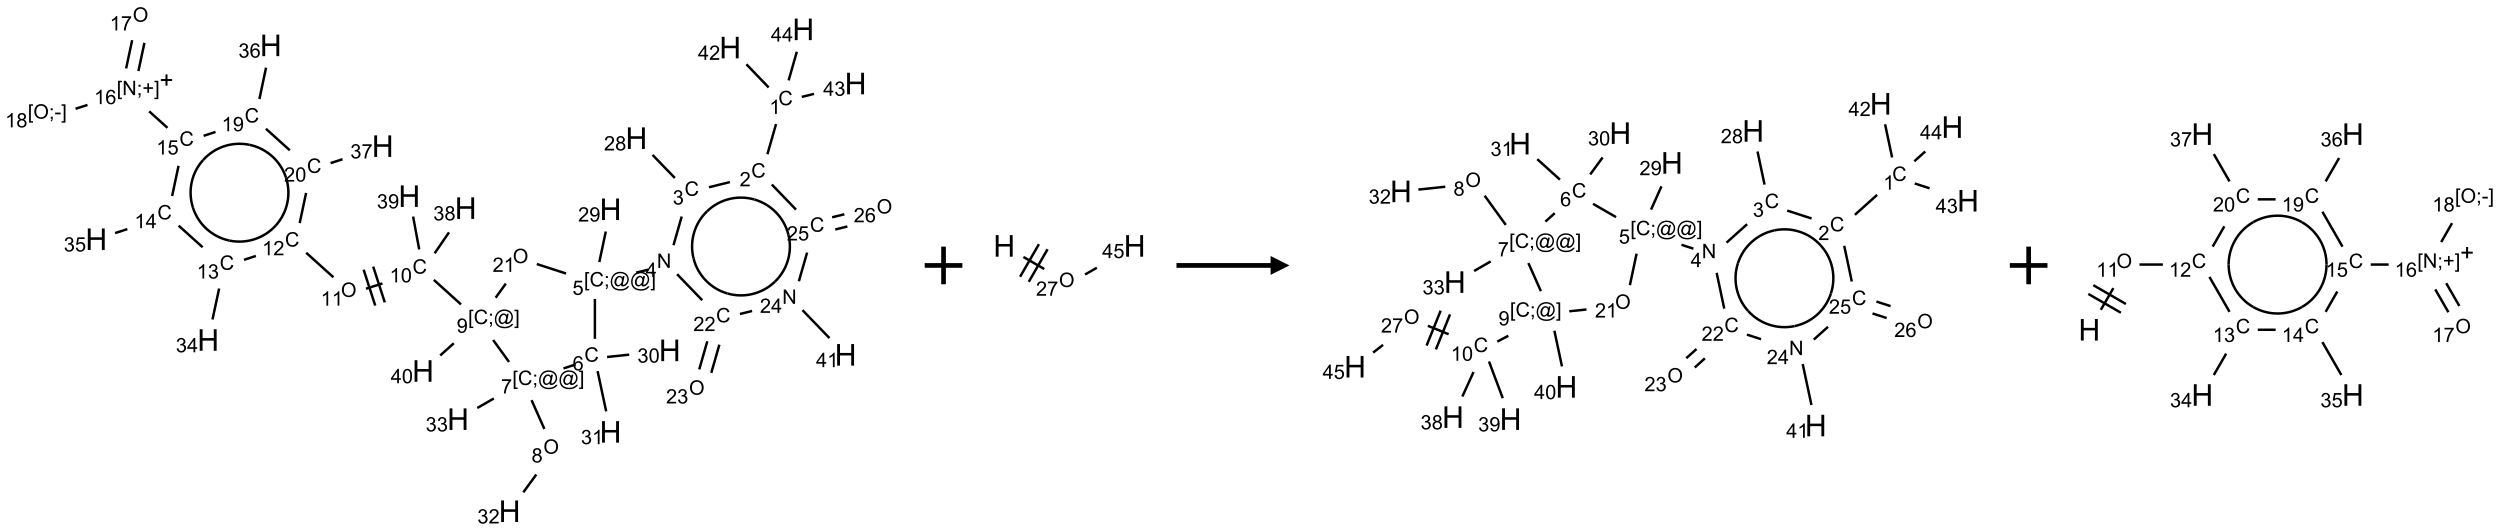 <?xml version="1.0" encoding="UTF-8"?>
<svg xmlns="http://www.w3.org/2000/svg" xmlns:xlink="http://www.w3.org/1999/xlink" width="1328" height="282" viewBox="0 0 1328 282">
<defs>
<g>
<g id="glyph-0-0">
<path d="M 1.332 0 L 1.332 -6.668 L 6.668 -6.668 L 6.668 0 Z M 1.5 -0.168 L 6.5 -0.168 L 6.5 -6.5 L 1.5 -6.5 Z M 1.5 -0.168 "/>
</g>
<g id="glyph-0-1">
<path d="M 6.27 -2.676 L 7.281 -2.422 C 7.07 -1.594 6.688 -0.961 6.137 -0.523 C 5.586 -0.086 4.914 0.129 4.121 0.129 C 3.297 0.129 2.629 -0.039 2.113 -0.371 C 1.598 -0.707 1.203 -1.191 0.934 -1.828 C 0.664 -2.465 0.531 -3.145 0.531 -3.875 C 0.531 -4.672 0.684 -5.363 0.988 -5.957 C 1.293 -6.547 1.723 -6.996 2.285 -7.305 C 2.844 -7.613 3.461 -7.766 4.137 -7.766 C 4.898 -7.766 5.543 -7.57 6.062 -7.184 C 6.582 -6.793 6.945 -6.246 7.152 -5.543 L 6.156 -5.309 C 5.98 -5.863 5.723 -6.266 5.387 -6.52 C 5.051 -6.773 4.625 -6.902 4.113 -6.902 C 3.527 -6.902 3.039 -6.762 2.645 -6.48 C 2.25 -6.199 1.973 -5.82 1.812 -5.348 C 1.652 -4.871 1.574 -4.383 1.574 -3.879 C 1.574 -3.23 1.668 -2.664 1.855 -2.18 C 2.047 -1.695 2.34 -1.332 2.738 -1.094 C 3.137 -0.855 3.57 -0.734 4.035 -0.734 C 4.602 -0.734 5.082 -0.898 5.473 -1.223 C 5.867 -1.551 6.133 -2.035 6.27 -2.676 Z M 6.27 -2.676 "/>
</g>
<g id="glyph-0-2">
<path d="M 3.973 0 L 3.035 0 L 3.035 -5.973 C 2.809 -5.758 2.516 -5.543 2.148 -5.328 C 1.781 -5.113 1.453 -4.953 1.16 -4.844 L 1.16 -5.75 C 1.684 -5.996 2.145 -6.297 2.535 -6.645 C 2.93 -6.996 3.207 -7.336 3.371 -7.668 L 3.973 -7.668 Z M 3.973 0 "/>
</g>
<g id="glyph-0-3">
<path d="M 5.371 -0.902 L 5.371 0 L 0.324 0 C 0.316 -0.227 0.352 -0.441 0.434 -0.652 C 0.562 -0.996 0.766 -1.332 1.051 -1.668 C 1.332 -2 1.742 -2.387 2.277 -2.824 C 3.105 -3.504 3.668 -4.043 3.957 -4.441 C 4.25 -4.84 4.395 -5.215 4.395 -5.566 C 4.395 -5.938 4.262 -6.254 3.996 -6.508 C 3.73 -6.762 3.387 -6.891 2.957 -6.891 C 2.508 -6.891 2.145 -6.754 1.875 -6.484 C 1.605 -6.215 1.469 -5.84 1.465 -5.359 L 0.5 -5.457 C 0.566 -6.176 0.812 -6.727 1.246 -7.102 C 1.676 -7.477 2.254 -7.668 2.98 -7.668 C 3.711 -7.668 4.293 -7.465 4.719 -7.059 C 5.145 -6.652 5.359 -6.148 5.359 -5.547 C 5.359 -5.242 5.297 -4.941 5.172 -4.645 C 5.047 -4.352 4.84 -4.039 4.551 -3.715 C 4.262 -3.387 3.777 -2.938 3.105 -2.371 C 2.543 -1.898 2.18 -1.578 2.02 -1.41 C 1.859 -1.242 1.73 -1.07 1.625 -0.902 Z M 5.371 -0.902 "/>
</g>
<g id="glyph-0-4">
<path d="M 0.449 -2.016 L 1.387 -2.141 C 1.492 -1.609 1.676 -1.227 1.934 -0.992 C 2.191 -0.758 2.508 -0.641 2.879 -0.641 C 3.32 -0.641 3.695 -0.793 3.996 -1.098 C 4.301 -1.402 4.453 -1.781 4.453 -2.234 C 4.453 -2.664 4.312 -3.02 4.031 -3.301 C 3.75 -3.578 3.391 -3.719 2.957 -3.719 C 2.781 -3.719 2.562 -3.684 2.297 -3.613 L 2.402 -4.438 C 2.465 -4.43 2.516 -4.426 2.551 -4.426 C 2.949 -4.426 3.312 -4.531 3.629 -4.738 C 3.949 -4.949 4.109 -5.27 4.109 -5.703 C 4.109 -6.047 3.992 -6.332 3.762 -6.559 C 3.527 -6.785 3.227 -6.895 2.859 -6.895 C 2.496 -6.895 2.191 -6.781 1.949 -6.551 C 1.707 -6.324 1.547 -5.98 1.48 -5.52 L 0.543 -5.688 C 0.656 -6.316 0.918 -6.805 1.324 -7.148 C 1.73 -7.492 2.234 -7.668 2.84 -7.668 C 3.254 -7.668 3.641 -7.578 3.988 -7.398 C 4.34 -7.219 4.609 -6.977 4.793 -6.668 C 4.98 -6.359 5.074 -6.031 5.074 -5.684 C 5.074 -5.352 4.984 -5.051 4.809 -4.781 C 4.629 -4.512 4.367 -4.297 4.02 -4.137 C 4.473 -4.031 4.824 -3.816 5.074 -3.488 C 5.324 -3.16 5.449 -2.75 5.449 -2.254 C 5.449 -1.59 5.203 -1.023 4.719 -0.559 C 4.234 -0.098 3.617 0.137 2.875 0.137 C 2.203 0.137 1.648 -0.062 1.207 -0.465 C 0.762 -0.863 0.512 -1.379 0.449 -2.016 Z M 0.449 -2.016 "/>
</g>
<g id="glyph-0-5">
<path d="M 1.887 -4.141 C 1.496 -4.281 1.207 -4.484 1.02 -4.75 C 0.832 -5.016 0.738 -5.328 0.738 -5.699 C 0.738 -6.254 0.938 -6.719 1.34 -7.098 C 1.738 -7.477 2.27 -7.668 2.934 -7.668 C 3.598 -7.668 4.137 -7.473 4.543 -7.086 C 4.949 -6.699 5.152 -6.227 5.152 -5.672 C 5.152 -5.316 5.059 -5.008 4.871 -4.746 C 4.688 -4.484 4.406 -4.281 4.027 -4.141 C 4.496 -3.988 4.852 -3.742 5.098 -3.402 C 5.34 -3.062 5.465 -2.656 5.465 -2.184 C 5.465 -1.531 5.234 -0.98 4.77 -0.535 C 4.309 -0.09 3.703 0.129 2.949 0.129 C 2.195 0.129 1.586 -0.094 1.125 -0.539 C 0.664 -0.984 0.434 -1.543 0.434 -2.207 C 0.434 -2.703 0.559 -3.121 0.809 -3.457 C 1.062 -3.793 1.422 -4.02 1.887 -4.141 Z M 1.699 -5.73 C 1.699 -5.367 1.812 -5.074 2.047 -4.844 C 2.281 -4.613 2.582 -4.5 2.953 -4.5 C 3.312 -4.5 3.609 -4.613 3.84 -4.84 C 4.07 -5.066 4.188 -5.348 4.188 -5.676 C 4.188 -6.02 4.07 -6.309 3.832 -6.543 C 3.594 -6.777 3.297 -6.895 2.941 -6.895 C 2.586 -6.895 2.289 -6.781 2.051 -6.551 C 1.816 -6.324 1.699 -6.047 1.699 -5.73 Z M 1.395 -2.203 C 1.395 -1.938 1.461 -1.676 1.586 -1.426 C 1.711 -1.176 1.902 -0.984 2.152 -0.848 C 2.402 -0.711 2.672 -0.641 2.957 -0.641 C 3.406 -0.641 3.777 -0.785 4.066 -1.074 C 4.359 -1.363 4.504 -1.727 4.504 -2.172 C 4.504 -2.625 4.355 -2.996 4.055 -3.293 C 3.754 -3.586 3.379 -3.734 2.926 -3.734 C 2.484 -3.734 2.121 -3.59 1.832 -3.297 C 1.543 -3.004 1.395 -2.641 1.395 -2.203 Z M 1.395 -2.203 "/>
</g>
<g id="glyph-0-6">
<path d="M 0.812 0 L 0.812 -7.637 L 1.848 -7.637 L 5.859 -1.641 L 5.859 -7.637 L 6.828 -7.637 L 6.828 0 L 5.793 0 L 1.781 -6 L 1.781 0 Z M 0.812 0 "/>
</g>
<g id="glyph-0-7">
<path d="M 3.449 0 L 3.449 -1.828 L 0.137 -1.828 L 0.137 -2.688 L 3.621 -7.637 L 4.387 -7.637 L 4.387 -2.688 L 5.418 -2.688 L 5.418 -1.828 L 4.387 -1.828 L 4.387 0 Z M 3.449 -2.688 L 3.449 -6.129 L 1.059 -2.688 Z M 3.449 -2.688 "/>
</g>
<g id="glyph-0-8">
<path d="M 0.723 2.121 L 0.723 -7.637 L 2.793 -7.637 L 2.793 -6.859 L 1.66 -6.859 L 1.66 1.344 L 2.793 1.344 L 2.793 2.121 Z M 0.723 2.121 "/>
</g>
<g id="glyph-0-9">
<path d="M 0.949 -4.465 L 0.949 -5.531 L 2.016 -5.531 L 2.016 -4.465 Z M 0.949 0 L 0.949 -1.066 L 2.016 -1.066 L 2.016 0 C 2.016 0.391 1.945 0.711 1.809 0.949 C 1.668 1.191 1.449 1.379 1.145 1.512 L 0.887 1.109 C 1.082 1.023 1.23 0.895 1.324 0.727 C 1.418 0.559 1.469 0.316 1.48 0 Z M 0.949 0 "/>
</g>
<g id="glyph-0-10">
<path d="M 6.047 -0.848 C 5.82 -0.59 5.57 -0.379 5.289 -0.223 C 5.008 -0.062 4.73 0.016 4.449 0.016 C 4.141 0.016 3.84 -0.074 3.547 -0.254 C 3.254 -0.434 3.02 -0.715 2.836 -1.09 C 2.652 -1.465 2.562 -1.875 2.562 -2.324 C 2.562 -2.875 2.703 -3.43 2.988 -3.98 C 3.27 -4.535 3.621 -4.953 4.043 -5.23 C 4.461 -5.508 4.871 -5.645 5.266 -5.645 C 5.566 -5.645 5.855 -5.566 6.129 -5.41 C 6.402 -5.25 6.641 -5.012 6.84 -4.688 L 7.016 -5.496 L 7.949 -5.496 L 7.199 -2 C 7.094 -1.516 7.043 -1.246 7.043 -1.191 C 7.043 -1.098 7.078 -1.02 7.148 -0.949 C 7.219 -0.883 7.305 -0.848 7.406 -0.848 C 7.59 -0.848 7.832 -0.953 8.129 -1.168 C 8.527 -1.445 8.84 -1.816 9.07 -2.285 C 9.301 -2.75 9.418 -3.234 9.418 -3.73 C 9.418 -4.309 9.27 -4.852 8.973 -5.355 C 8.676 -5.859 8.23 -6.262 7.645 -6.562 C 7.055 -6.863 6.406 -7.016 5.691 -7.016 C 4.879 -7.016 4.137 -6.824 3.465 -6.445 C 2.793 -6.066 2.273 -5.52 1.902 -4.809 C 1.535 -4.098 1.348 -3.34 1.348 -2.527 C 1.348 -1.676 1.535 -0.941 1.902 -0.328 C 2.273 0.285 2.809 0.742 3.508 1.035 C 4.207 1.328 4.984 1.473 5.832 1.473 C 6.742 1.473 7.504 1.32 8.121 1.016 C 8.734 0.711 9.195 0.34 9.5 -0.098 L 10.441 -0.098 C 10.266 0.266 9.961 0.637 9.531 1.016 C 9.102 1.395 8.59 1.695 7.996 1.914 C 7.402 2.133 6.688 2.246 5.848 2.246 C 5.078 2.246 4.367 2.145 3.715 1.949 C 3.066 1.75 2.512 1.453 2.051 1.055 C 1.594 0.656 1.25 0.199 1.016 -0.316 C 0.723 -0.973 0.578 -1.684 0.578 -2.441 C 0.578 -3.289 0.75 -4.098 1.098 -4.863 C 1.523 -5.805 2.125 -6.527 2.902 -7.027 C 3.684 -7.527 4.629 -7.777 5.738 -7.777 C 6.602 -7.777 7.375 -7.602 8.059 -7.246 C 8.746 -6.895 9.285 -6.371 9.684 -5.672 C 10.02 -5.07 10.188 -4.418 10.188 -3.715 C 10.188 -2.707 9.832 -1.812 9.125 -1.031 C 8.492 -0.328 7.801 0.02 7.051 0.02 C 6.812 0.02 6.617 -0.016 6.473 -0.09 C 6.324 -0.16 6.215 -0.266 6.145 -0.402 C 6.102 -0.488 6.066 -0.637 6.047 -0.848 Z M 3.527 -2.262 C 3.527 -1.785 3.641 -1.414 3.863 -1.152 C 4.09 -0.887 4.348 -0.754 4.641 -0.754 C 4.836 -0.754 5.039 -0.812 5.254 -0.93 C 5.469 -1.047 5.676 -1.219 5.871 -1.449 C 6.066 -1.676 6.23 -1.969 6.355 -2.32 C 6.48 -2.672 6.543 -3.027 6.543 -3.379 C 6.543 -3.852 6.426 -4.219 6.191 -4.48 C 5.957 -4.738 5.672 -4.871 5.332 -4.871 C 5.109 -4.871 4.902 -4.812 4.707 -4.699 C 4.512 -4.586 4.32 -4.406 4.137 -4.156 C 3.953 -3.906 3.805 -3.602 3.691 -3.246 C 3.582 -2.887 3.527 -2.559 3.527 -2.262 Z M 3.527 -2.262 "/>
</g>
<g id="glyph-0-11">
<path d="M 2.27 2.121 L 0.203 2.121 L 0.203 1.344 L 1.332 1.344 L 1.332 -6.859 L 0.203 -6.859 L 0.203 -7.637 L 2.27 -7.637 Z M 2.27 2.121 "/>
</g>
<g id="glyph-0-12">
<path d="M 0.441 -2 L 1.426 -2.082 C 1.5 -1.605 1.668 -1.242 1.934 -1.004 C 2.199 -0.762 2.52 -0.641 2.895 -0.641 C 3.348 -0.641 3.73 -0.812 4.043 -1.152 C 4.355 -1.492 4.512 -1.941 4.512 -2.504 C 4.512 -3.039 4.359 -3.461 4.059 -3.77 C 3.758 -4.078 3.367 -4.234 2.879 -4.234 C 2.578 -4.234 2.305 -4.164 2.062 -4.027 C 1.82 -3.891 1.629 -3.715 1.488 -3.496 L 0.609 -3.609 L 1.348 -7.531 L 5.145 -7.531 L 5.145 -6.637 L 2.098 -6.637 L 1.688 -4.582 C 2.145 -4.902 2.625 -5.062 3.129 -5.062 C 3.797 -5.062 4.359 -4.832 4.816 -4.371 C 5.277 -3.91 5.504 -3.312 5.504 -2.59 C 5.504 -1.898 5.305 -1.301 4.902 -0.797 C 4.41 -0.18 3.742 0.129 2.895 0.129 C 2.199 0.129 1.633 -0.062 1.195 -0.453 C 0.758 -0.844 0.504 -1.359 0.441 -2 Z M 0.441 -2 "/>
</g>
<g id="glyph-0-13">
<path d="M 0.582 -1.766 L 1.484 -1.848 C 1.562 -1.426 1.707 -1.117 1.922 -0.926 C 2.137 -0.734 2.414 -0.641 2.75 -0.641 C 3.039 -0.641 3.289 -0.707 3.508 -0.84 C 3.727 -0.973 3.902 -1.148 4.043 -1.367 C 4.18 -1.586 4.297 -1.887 4.391 -2.262 C 4.484 -2.637 4.531 -3.016 4.531 -3.406 C 4.531 -3.449 4.531 -3.512 4.527 -3.594 C 4.34 -3.297 4.082 -3.055 3.758 -2.867 C 3.434 -2.68 3.082 -2.59 2.703 -2.59 C 2.07 -2.59 1.535 -2.816 1.098 -3.277 C 0.66 -3.734 0.441 -4.34 0.441 -5.09 C 0.441 -5.863 0.672 -6.484 1.129 -6.957 C 1.586 -7.43 2.156 -7.668 2.844 -7.668 C 3.34 -7.668 3.793 -7.531 4.207 -7.266 C 4.617 -7 4.93 -6.617 5.145 -6.121 C 5.355 -5.629 5.465 -4.91 5.465 -3.973 C 5.465 -2.996 5.359 -2.223 5.145 -1.645 C 4.934 -1.066 4.617 -0.625 4.199 -0.324 C 3.781 -0.02 3.293 0.129 2.73 0.129 C 2.133 0.129 1.645 -0.035 1.266 -0.367 C 0.887 -0.699 0.66 -1.164 0.582 -1.766 Z M 4.422 -5.137 C 4.422 -5.676 4.277 -6.102 3.992 -6.418 C 3.707 -6.734 3.359 -6.891 2.957 -6.891 C 2.543 -6.891 2.18 -6.719 1.871 -6.379 C 1.562 -6.039 1.406 -5.598 1.406 -5.059 C 1.406 -4.57 1.555 -4.176 1.848 -3.871 C 2.141 -3.566 2.5 -3.418 2.934 -3.418 C 3.367 -3.418 3.723 -3.57 4.004 -3.871 C 4.281 -4.176 4.422 -4.598 4.422 -5.137 Z M 4.422 -5.137 "/>
</g>
<g id="glyph-0-14">
<path d="M 5.309 -5.766 L 4.375 -5.691 C 4.293 -6.059 4.172 -6.328 4.02 -6.496 C 3.766 -6.762 3.453 -6.895 3.082 -6.895 C 2.785 -6.895 2.523 -6.812 2.297 -6.645 C 2 -6.43 1.77 -6.117 1.598 -5.703 C 1.43 -5.289 1.34 -4.703 1.332 -3.938 C 1.559 -4.281 1.836 -4.535 2.16 -4.703 C 2.488 -4.871 2.828 -4.953 3.188 -4.953 C 3.812 -4.953 4.344 -4.723 4.785 -4.262 C 5.223 -3.801 5.441 -3.207 5.441 -2.48 C 5.441 -2 5.34 -1.555 5.133 -1.145 C 4.926 -0.73 4.641 -0.418 4.281 -0.199 C 3.922 0.02 3.512 0.129 3.051 0.129 C 2.27 0.129 1.633 -0.156 1.141 -0.73 C 0.648 -1.305 0.402 -2.254 0.402 -3.574 C 0.402 -5.051 0.672 -6.121 1.219 -6.793 C 1.695 -7.375 2.336 -7.668 3.141 -7.668 C 3.742 -7.668 4.234 -7.5 4.617 -7.16 C 5 -6.824 5.23 -6.359 5.309 -5.766 Z M 1.48 -2.473 C 1.48 -2.152 1.547 -1.844 1.684 -1.547 C 1.82 -1.25 2.016 -1.027 2.262 -0.871 C 2.508 -0.719 2.766 -0.641 3.035 -0.641 C 3.434 -0.641 3.773 -0.801 4.059 -1.121 C 4.344 -1.441 4.484 -1.875 4.484 -2.422 C 4.484 -2.949 4.344 -3.367 4.062 -3.668 C 3.781 -3.973 3.426 -4.125 3 -4.125 C 2.578 -4.125 2.219 -3.973 1.922 -3.668 C 1.625 -3.363 1.48 -2.969 1.48 -2.473 Z M 1.48 -2.473 "/>
</g>
<g id="glyph-0-15">
<path d="M 0.441 -3.766 C 0.441 -4.668 0.535 -5.395 0.723 -5.945 C 0.906 -6.496 1.184 -6.922 1.551 -7.219 C 1.918 -7.516 2.375 -7.668 2.934 -7.668 C 3.344 -7.668 3.703 -7.586 4.012 -7.418 C 4.32 -7.254 4.574 -7.016 4.777 -6.707 C 4.977 -6.395 5.137 -6.016 5.25 -5.57 C 5.363 -5.125 5.422 -4.523 5.422 -3.766 C 5.422 -2.871 5.328 -2.148 5.145 -1.598 C 4.961 -1.047 4.688 -0.621 4.32 -0.32 C 3.953 -0.02 3.492 0.129 2.934 0.129 C 2.195 0.129 1.617 -0.133 1.199 -0.66 C 0.695 -1.297 0.441 -2.332 0.441 -3.766 Z M 1.406 -3.766 C 1.406 -2.512 1.555 -1.68 1.848 -1.262 C 2.141 -0.848 2.5 -0.641 2.934 -0.641 C 3.363 -0.641 3.727 -0.848 4.02 -1.266 C 4.312 -1.684 4.457 -2.516 4.457 -3.766 C 4.457 -5.023 4.312 -5.859 4.02 -6.27 C 3.727 -6.684 3.359 -6.891 2.922 -6.891 C 2.492 -6.891 2.148 -6.707 1.891 -6.344 C 1.566 -5.879 1.406 -5.02 1.406 -3.766 Z M 1.406 -3.766 "/>
</g>
<g id="glyph-0-16">
<path d="M 0.504 -6.637 L 0.504 -7.535 L 5.449 -7.535 L 5.449 -6.809 C 4.961 -6.289 4.48 -5.602 4.004 -4.746 C 3.527 -3.887 3.156 -3.004 2.895 -2.098 C 2.707 -1.461 2.59 -0.762 2.535 0 L 1.574 0 C 1.582 -0.602 1.703 -1.328 1.926 -2.176 C 2.152 -3.027 2.477 -3.848 2.898 -4.637 C 3.32 -5.426 3.77 -6.094 4.246 -6.637 Z M 0.504 -6.637 "/>
</g>
<g id="glyph-0-17">
<path d="M 0.516 -3.719 C 0.516 -4.984 0.855 -5.977 1.535 -6.695 C 2.215 -7.414 3.094 -7.77 4.172 -7.77 C 4.875 -7.77 5.512 -7.602 6.078 -7.266 C 6.645 -6.93 7.074 -6.461 7.371 -5.855 C 7.668 -5.254 7.816 -4.57 7.816 -3.809 C 7.816 -3.035 7.66 -2.34 7.348 -1.73 C 7.035 -1.117 6.594 -0.656 6.02 -0.34 C 5.449 -0.027 4.828 0.129 4.168 0.129 C 3.449 0.129 2.805 -0.043 2.238 -0.391 C 1.672 -0.738 1.246 -1.211 0.953 -1.812 C 0.66 -2.414 0.516 -3.047 0.516 -3.719 Z M 1.559 -3.703 C 1.559 -2.781 1.805 -2.059 2.301 -1.527 C 2.793 -1 3.414 -0.734 4.16 -0.734 C 4.922 -0.734 5.547 -1 6.039 -1.535 C 6.531 -2.07 6.777 -2.828 6.777 -3.812 C 6.777 -4.434 6.672 -4.977 6.461 -5.441 C 6.25 -5.902 5.945 -6.262 5.539 -6.52 C 5.133 -6.773 4.68 -6.902 4.176 -6.902 C 3.461 -6.902 2.848 -6.656 2.332 -6.164 C 1.816 -5.672 1.559 -4.852 1.559 -3.703 Z M 1.559 -3.703 "/>
</g>
<g id="glyph-0-18">
<path d="M 2.672 -1.234 L 2.672 -3.328 L 0.594 -3.328 L 0.594 -4.203 L 2.672 -4.203 L 2.672 -6.281 L 3.559 -6.281 L 3.559 -4.203 L 5.637 -4.203 L 5.637 -3.328 L 3.559 -3.328 L 3.559 -1.234 Z M 2.672 -1.234 "/>
</g>
<g id="glyph-0-19">
<path d="M 0.34 -2.293 L 0.34 -3.234 L 3.219 -3.234 L 3.219 -2.293 Z M 0.34 -2.293 "/>
</g>
<g id="glyph-1-0">
<path d="M 2 0 L 2 -10 L 10 -10 L 10 0 Z M 2.25 -0.25 L 9.75 -0.25 L 9.75 -9.75 L 2.25 -9.75 Z M 2.25 -0.25 "/>
</g>
<g id="glyph-1-1">
<path d="M 1.281 0 L 1.281 -11.453 L 2.797 -11.453 L 2.797 -6.75 L 8.75 -6.75 L 8.75 -11.453 L 10.266 -11.453 L 10.266 0 L 8.75 0 L 8.75 -5.398 L 2.797 -5.398 L 2.797 0 Z M 1.281 0 "/>
</g>
</g>
</defs>
<path fill="none" stroke-width="0.033" stroke-linecap="butt" stroke-linejoin="miter" stroke="rgb(0%, 0%, 0%)" stroke-opacity="1" stroke-miterlimit="10" d="M 9.563 1.405 L 9.448 1.806 " transform="matrix(40, 0, 0, 40, 29.721, 9.705)"/>
<path fill="none" stroke-width="0.033" stroke-linecap="butt" stroke-linejoin="miter" stroke="rgb(0%, 0%, 0%)" stroke-opacity="1" stroke-miterlimit="10" d="M 8.95 2.175 L 8.672 2.244 " transform="matrix(40, 0, 0, 40, 29.721, 9.705)"/>
<path fill="none" stroke-width="0.033" stroke-linecap="butt" stroke-linejoin="miter" stroke="rgb(0%, 0%, 0%)" stroke-opacity="1" stroke-miterlimit="10" d="M 8.219 2.121 L 7.923 1.815 " transform="matrix(40, 0, 0, 40, 29.721, 9.705)"/>
<path fill="none" stroke-width="0.033" stroke-linecap="butt" stroke-linejoin="miter" stroke="rgb(0%, 0%, 0%)" stroke-opacity="1" stroke-miterlimit="10" d="M 8.31 2.633 L 8.201 3.014 " transform="matrix(40, 0, 0, 40, 29.721, 9.705)"/>
<path fill="none" stroke-width="0.033" stroke-linecap="butt" stroke-linejoin="miter" stroke="rgb(0%, 0%, 0%)" stroke-opacity="1" stroke-miterlimit="10" d="M 7.868 3.338 L 7.706 3.378 " transform="matrix(40, 0, 0, 40, 29.721, 9.705)"/>
<path fill="none" stroke-width="0.033" stroke-linecap="butt" stroke-linejoin="miter" stroke="rgb(0%, 0%, 0%)" stroke-opacity="1" stroke-miterlimit="10" d="M 7.216 3.237 L 7.302 2.832 " transform="matrix(40, 0, 0, 40, 29.721, 9.705)"/>
<path fill="none" stroke-width="0.033" stroke-linecap="butt" stroke-linejoin="miter" stroke="rgb(0%, 0%, 0%)" stroke-opacity="1" stroke-miterlimit="10" d="M 7.157 3.727 L 7.157 4.257 " transform="matrix(40, 0, 0, 40, 29.721, 9.705)"/>
<path fill="none" stroke-width="0.033" stroke-linecap="butt" stroke-linejoin="miter" stroke="rgb(0%, 0%, 0%)" stroke-opacity="1" stroke-miterlimit="10" d="M 7.319 4.498 L 7.613 4.467 " transform="matrix(40, 0, 0, 40, 29.721, 9.705)"/>
<path fill="none" stroke-width="0.033" stroke-linecap="butt" stroke-linejoin="miter" stroke="rgb(0%, 0%, 0%)" stroke-opacity="1" stroke-miterlimit="10" d="M 7.193 4.686 L 7.307 5.22 " transform="matrix(40, 0, 0, 40, 29.721, 9.705)"/>
<path fill="none" stroke-width="0.033" stroke-linecap="butt" stroke-linejoin="miter" stroke="rgb(0%, 0%, 0%)" stroke-opacity="1" stroke-miterlimit="10" d="M 6.899 4.598 L 6.74 4.65 " transform="matrix(40, 0, 0, 40, 29.721, 9.705)"/>
<path fill="none" stroke-width="0.033" stroke-linecap="butt" stroke-linejoin="miter" stroke="rgb(0%, 0%, 0%)" stroke-opacity="1" stroke-miterlimit="10" d="M 6.316 5.071 L 6.486 5.454 " transform="matrix(40, 0, 0, 40, 29.721, 9.705)"/>
<path fill="none" stroke-width="0.033" stroke-linecap="butt" stroke-linejoin="miter" stroke="rgb(0%, 0%, 0%)" stroke-opacity="1" stroke-miterlimit="10" d="M 6.379 6.059 L 6.206 6.296 " transform="matrix(40, 0, 0, 40, 29.721, 9.705)"/>
<path fill="none" stroke-width="0.033" stroke-linecap="butt" stroke-linejoin="miter" stroke="rgb(0%, 0%, 0%)" stroke-opacity="1" stroke-miterlimit="10" d="M 5.815 5.049 L 5.595 5.176 " transform="matrix(40, 0, 0, 40, 29.721, 9.705)"/>
<path fill="none" stroke-width="0.033" stroke-linecap="butt" stroke-linejoin="miter" stroke="rgb(0%, 0%, 0%)" stroke-opacity="1" stroke-miterlimit="10" d="M 6.017 4.564 L 5.806 4.273 " transform="matrix(40, 0, 0, 40, 29.721, 9.705)"/>
<path fill="none" stroke-width="0.033" stroke-linecap="butt" stroke-linejoin="miter" stroke="rgb(0%, 0%, 0%)" stroke-opacity="1" stroke-miterlimit="10" d="M 5.379 3.8 L 5.018 3.474 " transform="matrix(40, 0, 0, 40, 29.721, 9.705)"/>
<path fill="none" stroke-width="0.033" stroke-linecap="butt" stroke-linejoin="miter" stroke="rgb(0%, 0%, 0%)" stroke-opacity="1" stroke-miterlimit="10" d="M 4.336 3.521 L 4.117 3.592 " transform="matrix(40, 0, 0, 40, 29.721, 9.705)"/>
<path fill="none" stroke-width="0.033" stroke-linecap="butt" stroke-linejoin="miter" stroke="rgb(0%, 0%, 0%)" stroke-opacity="1" stroke-miterlimit="10" d="M 4.086 3.339 L 4.24 3.815 " transform="matrix(40, 0, 0, 40, 29.721, 9.705)"/>
<path fill="none" stroke-width="0.033" stroke-linecap="butt" stroke-linejoin="miter" stroke="rgb(0%, 0%, 0%)" stroke-opacity="1" stroke-miterlimit="10" d="M 4.213 3.298 L 4.367 3.773 " transform="matrix(40, 0, 0, 40, 29.721, 9.705)"/>
<path fill="none" stroke-width="0.033" stroke-linecap="butt" stroke-linejoin="miter" stroke="rgb(0%, 0%, 0%)" stroke-opacity="1" stroke-miterlimit="10" d="M 3.685 3.44 L 3.323 3.114 " transform="matrix(40, 0, 0, 40, 29.721, 9.705)"/>
<path fill="none" stroke-width="0.033" stroke-linecap="butt" stroke-linejoin="miter" stroke="rgb(0%, 0%, 0%)" stroke-opacity="1" stroke-miterlimit="10" d="M 2.655 3.156 L 2.497 3.208 " transform="matrix(40, 0, 0, 40, 29.721, 9.705)"/>
<path fill="none" stroke-width="0.033" stroke-linecap="butt" stroke-linejoin="miter" stroke="rgb(0%, 0%, 0%)" stroke-opacity="1" stroke-miterlimit="10" d="M 2.167 3.589 L 2.079 4 " transform="matrix(40, 0, 0, 40, 29.721, 9.705)"/>
<path fill="none" stroke-width="0.033" stroke-linecap="butt" stroke-linejoin="miter" stroke="rgb(0%, 0%, 0%)" stroke-opacity="1" stroke-miterlimit="10" d="M 1.948 3.041 L 1.629 2.754 " transform="matrix(40, 0, 0, 40, 29.721, 9.705)"/>
<path fill="none" stroke-width="0.033" stroke-linecap="butt" stroke-linejoin="miter" stroke="rgb(0%, 0%, 0%)" stroke-opacity="1" stroke-miterlimit="10" d="M 0.948 2.8 L 0.785 2.853 " transform="matrix(40, 0, 0, 40, 29.721, 9.705)"/>
<path fill="none" stroke-width="0.033" stroke-linecap="butt" stroke-linejoin="miter" stroke="rgb(0%, 0%, 0%)" stroke-opacity="1" stroke-miterlimit="10" d="M 1.543 2.36 L 1.628 1.959 " transform="matrix(40, 0, 0, 40, 29.721, 9.705)"/>
<path fill="none" stroke-width="0.033" stroke-linecap="butt" stroke-linejoin="miter" stroke="rgb(0%, 0%, 0%)" stroke-opacity="1" stroke-miterlimit="10" d="M 1.481 1.455 L 1.238 1.236 " transform="matrix(40, 0, 0, 40, 29.721, 9.705)"/>
<path fill="none" stroke-width="0.033" stroke-linecap="butt" stroke-linejoin="miter" stroke="rgb(0%, 0%, 0%)" stroke-opacity="1" stroke-miterlimit="10" d="M 1.095 0.701 L 1.175 0.326 " transform="matrix(40, 0, 0, 40, 29.721, 9.705)"/>
<path fill="none" stroke-width="0.033" stroke-linecap="butt" stroke-linejoin="miter" stroke="rgb(0%, 0%, 0%)" stroke-opacity="1" stroke-miterlimit="10" d="M 0.932 0.666 L 1.012 0.291 " transform="matrix(40, 0, 0, 40, 29.721, 9.705)"/>
<path fill="none" stroke-width="0.033" stroke-linecap="butt" stroke-linejoin="miter" stroke="rgb(0%, 0%, 0%)" stroke-opacity="1" stroke-miterlimit="10" d="M 0.419 1.151 L 0.26 1.202 " transform="matrix(40, 0, 0, 40, 29.721, 9.705)"/>
<path fill="none" stroke-width="0.033" stroke-linecap="butt" stroke-linejoin="miter" stroke="rgb(0%, 0%, 0%)" stroke-opacity="1" stroke-miterlimit="10" d="M 1.961 1.561 L 2.119 1.509 " transform="matrix(40, 0, 0, 40, 29.721, 9.705)"/>
<path fill="none" stroke-width="0.033" stroke-linecap="butt" stroke-linejoin="miter" stroke="rgb(0%, 0%, 0%)" stroke-opacity="1" stroke-miterlimit="10" d="M 2.702 1.073 L 2.79 0.656 " transform="matrix(40, 0, 0, 40, 29.721, 9.705)"/>
<path fill="none" stroke-width="0.033" stroke-linecap="butt" stroke-linejoin="miter" stroke="rgb(0%, 0%, 0%)" stroke-opacity="1" stroke-miterlimit="10" d="M 2.788 1.467 L 3.106 1.754 " transform="matrix(40, 0, 0, 40, 29.721, 9.705)"/>
<path fill="none" stroke-width="0.033" stroke-linecap="butt" stroke-linejoin="miter" stroke="rgb(0%, 0%, 0%)" stroke-opacity="1" stroke-miterlimit="10" d="M 3.322 2.319 L 3.237 2.72 " transform="matrix(40, 0, 0, 40, 29.721, 9.705)"/>
<path fill="none" stroke-width="0.033" stroke-linecap="butt" stroke-linejoin="miter" stroke="rgb(0%, 0%, 0%)" stroke-opacity="1" stroke-miterlimit="10" d="M 3.648 1.923 L 3.806 1.872 " transform="matrix(40, 0, 0, 40, 29.721, 9.705)"/>
<path fill="none" stroke-width="0.033" stroke-linecap="butt" stroke-linejoin="miter" stroke="rgb(0%, 0%, 0%)" stroke-opacity="1" stroke-miterlimit="10" d="M 5.029 3.121 L 5.22 2.843 " transform="matrix(40, 0, 0, 40, 29.721, 9.705)"/>
<path fill="none" stroke-width="0.033" stroke-linecap="butt" stroke-linejoin="miter" stroke="rgb(0%, 0%, 0%)" stroke-opacity="1" stroke-miterlimit="10" d="M 4.824 3.07 L 4.743 2.633 " transform="matrix(40, 0, 0, 40, 29.721, 9.705)"/>
<path fill="none" stroke-width="0.033" stroke-linecap="butt" stroke-linejoin="miter" stroke="rgb(0%, 0%, 0%)" stroke-opacity="1" stroke-miterlimit="10" d="M 5.283 4.316 L 5.103 4.478 " transform="matrix(40, 0, 0, 40, 29.721, 9.705)"/>
<path fill="none" stroke-width="0.033" stroke-linecap="butt" stroke-linejoin="miter" stroke="rgb(0%, 0%, 0%)" stroke-opacity="1" stroke-miterlimit="10" d="M 5.839 3.711 L 5.974 3.524 " transform="matrix(40, 0, 0, 40, 29.721, 9.705)"/>
<path fill="none" stroke-width="0.033" stroke-linecap="butt" stroke-linejoin="miter" stroke="rgb(0%, 0%, 0%)" stroke-opacity="1" stroke-miterlimit="10" d="M 6.386 3.264 L 6.774 3.39 " transform="matrix(40, 0, 0, 40, 29.721, 9.705)"/>
<path fill="none" stroke-width="0.033" stroke-linecap="butt" stroke-linejoin="miter" stroke="rgb(0%, 0%, 0%)" stroke-opacity="1" stroke-miterlimit="10" d="M 8.249 3.399 L 8.582 3.744 " transform="matrix(40, 0, 0, 40, 29.721, 9.705)"/>
<path fill="none" stroke-width="0.033" stroke-linecap="butt" stroke-linejoin="miter" stroke="rgb(0%, 0%, 0%)" stroke-opacity="1" stroke-miterlimit="10" d="M 8.65 4.289 L 8.543 4.663 " transform="matrix(40, 0, 0, 40, 29.721, 9.705)"/>
<path fill="none" stroke-width="0.033" stroke-linecap="butt" stroke-linejoin="miter" stroke="rgb(0%, 0%, 0%)" stroke-opacity="1" stroke-miterlimit="10" d="M 8.81 4.335 L 8.703 4.709 " transform="matrix(40, 0, 0, 40, 29.721, 9.705)"/>
<path fill="none" stroke-width="0.033" stroke-linecap="butt" stroke-linejoin="miter" stroke="rgb(0%, 0%, 0%)" stroke-opacity="1" stroke-miterlimit="10" d="M 9.083 3.927 L 9.245 3.887 " transform="matrix(40, 0, 0, 40, 29.721, 9.705)"/>
<path fill="none" stroke-width="0.033" stroke-linecap="butt" stroke-linejoin="miter" stroke="rgb(0%, 0%, 0%)" stroke-opacity="1" stroke-miterlimit="10" d="M 9.914 3.876 L 10.272 4.247 " transform="matrix(40, 0, 0, 40, 29.721, 9.705)"/>
<path fill="none" stroke-width="0.033" stroke-linecap="butt" stroke-linejoin="miter" stroke="rgb(0%, 0%, 0%)" stroke-opacity="1" stroke-miterlimit="10" d="M 9.866 3.492 L 9.975 3.112 " transform="matrix(40, 0, 0, 40, 29.721, 9.705)"/>
<path fill="none" stroke-width="0.033" stroke-linecap="butt" stroke-linejoin="miter" stroke="rgb(0%, 0%, 0%)" stroke-opacity="1" stroke-miterlimit="10" d="M 9.828 2.541 L 9.507 2.208 " transform="matrix(40, 0, 0, 40, 29.721, 9.705)"/>
<path fill="none" stroke-width="0.033" stroke-linecap="butt" stroke-linejoin="miter" stroke="rgb(0%, 0%, 0%)" stroke-opacity="1" stroke-miterlimit="10" d="M 10.349 2.805 L 10.51 2.765 " transform="matrix(40, 0, 0, 40, 29.721, 9.705)"/>
<path fill="none" stroke-width="0.033" stroke-linecap="butt" stroke-linejoin="miter" stroke="rgb(0%, 0%, 0%)" stroke-opacity="1" stroke-miterlimit="10" d="M 10.308 2.643 L 10.47 2.603 " transform="matrix(40, 0, 0, 40, 29.721, 9.705)"/>
<path fill="none" stroke-width="0.033" stroke-linecap="butt" stroke-linejoin="miter" stroke="rgb(0%, 0%, 0%)" stroke-opacity="1" stroke-miterlimit="10" d="M 9.465 0.919 L 9.169 0.611 " transform="matrix(40, 0, 0, 40, 29.721, 9.705)"/>
<path fill="none" stroke-width="0.033" stroke-linecap="butt" stroke-linejoin="miter" stroke="rgb(0%, 0%, 0%)" stroke-opacity="1" stroke-miterlimit="10" d="M 9.905 1.044 L 10.067 1.004 " transform="matrix(40, 0, 0, 40, 29.721, 9.705)"/>
<path fill="none" stroke-width="0.033" stroke-linecap="butt" stroke-linejoin="miter" stroke="rgb(0%, 0%, 0%)" stroke-opacity="1" stroke-miterlimit="10" d="M 9.73 0.825 L 9.839 0.444 " transform="matrix(40, 0, 0, 40, 29.721, 9.705)"/>
<path fill="none" stroke-width="0.033" stroke-linecap="butt" stroke-linejoin="miter" stroke="rgb(0%, 0%, 0%)" stroke-opacity="1" stroke-miterlimit="10" d="M 8.646 2.564 C 8.813 2.402 9.053 2.343 9.276 2.407 " transform="matrix(40, 0, 0, 40, 29.721, 9.705)"/>
<path fill="none" stroke-width="0.033" stroke-linecap="butt" stroke-linejoin="miter" stroke="rgb(0%, 0%, 0%)" stroke-opacity="1" stroke-miterlimit="10" d="M 8.467 3.188 C 8.411 2.963 8.479 2.725 8.646 2.564 " transform="matrix(40, 0, 0, 40, 29.721, 9.705)"/>
<path fill="none" stroke-width="0.033" stroke-linecap="butt" stroke-linejoin="miter" stroke="rgb(0%, 0%, 0%)" stroke-opacity="1" stroke-miterlimit="10" d="M 8.918 3.655 C 8.695 3.591 8.523 3.413 8.467 3.188 " transform="matrix(40, 0, 0, 40, 29.721, 9.705)"/>
<path fill="none" stroke-width="0.033" stroke-linecap="butt" stroke-linejoin="miter" stroke="rgb(0%, 0%, 0%)" stroke-opacity="1" stroke-miterlimit="10" d="M 9.548 3.498 C 9.381 3.659 9.141 3.719 8.918 3.655 " transform="matrix(40, 0, 0, 40, 29.721, 9.705)"/>
<path fill="none" stroke-width="0.033" stroke-linecap="butt" stroke-linejoin="miter" stroke="rgb(0%, 0%, 0%)" stroke-opacity="1" stroke-miterlimit="10" d="M 9.727 2.874 C 9.784 3.099 9.715 3.337 9.548 3.498 " transform="matrix(40, 0, 0, 40, 29.721, 9.705)"/>
<path fill="none" stroke-width="0.033" stroke-linecap="butt" stroke-linejoin="miter" stroke="rgb(0%, 0%, 0%)" stroke-opacity="1" stroke-miterlimit="10" d="M 9.276 2.407 C 9.499 2.471 9.671 2.649 9.727 2.874 " transform="matrix(40, 0, 0, 40, 29.721, 9.705)"/>
<path fill="none" stroke-width="0.033" stroke-linecap="butt" stroke-linejoin="miter" stroke="rgb(0%, 0%, 0%)" stroke-opacity="1" stroke-miterlimit="10" d="M 2.92 2.751 C 2.765 2.923 2.529 3 2.302 2.952 " transform="matrix(40, 0, 0, 40, 29.721, 9.705)"/>
<path fill="none" stroke-width="0.033" stroke-linecap="butt" stroke-linejoin="miter" stroke="rgb(0%, 0%, 0%)" stroke-opacity="1" stroke-miterlimit="10" d="M 3.055 2.116 C 3.127 2.336 3.075 2.579 2.92 2.751 " transform="matrix(40, 0, 0, 40, 29.721, 9.705)"/>
<path fill="none" stroke-width="0.033" stroke-linecap="butt" stroke-linejoin="miter" stroke="rgb(0%, 0%, 0%)" stroke-opacity="1" stroke-miterlimit="10" d="M 2.572 1.681 C 2.799 1.729 2.983 1.895 3.055 2.116 " transform="matrix(40, 0, 0, 40, 29.721, 9.705)"/>
<path fill="none" stroke-width="0.033" stroke-linecap="butt" stroke-linejoin="miter" stroke="rgb(0%, 0%, 0%)" stroke-opacity="1" stroke-miterlimit="10" d="M 1.955 1.882 C 2.11 1.709 2.345 1.633 2.572 1.681 " transform="matrix(40, 0, 0, 40, 29.721, 9.705)"/>
<path fill="none" stroke-width="0.033" stroke-linecap="butt" stroke-linejoin="miter" stroke="rgb(0%, 0%, 0%)" stroke-opacity="1" stroke-miterlimit="10" d="M 1.82 2.517 C 1.748 2.296 1.799 2.054 1.955 1.882 " transform="matrix(40, 0, 0, 40, 29.721, 9.705)"/>
<path fill="none" stroke-width="0.033" stroke-linecap="butt" stroke-linejoin="miter" stroke="rgb(0%, 0%, 0%)" stroke-opacity="1" stroke-miterlimit="10" d="M 2.302 2.952 C 2.075 2.903 1.891 2.738 1.82 2.517 " transform="matrix(40, 0, 0, 40, 29.721, 9.705)"/>
<g fill="rgb(0%, 0%, 0%)" fill-opacity="1">
<use xlink:href="#glyph-0-1" x="413.445" y="55.887"/>
</g>
<g fill="rgb(0%, 0%, 0%)" fill-opacity="1">
<use xlink:href="#glyph-0-2" x="408.668" y="60.523"/>
</g>
<g fill="rgb(0%, 0%, 0%)" fill-opacity="1">
<use xlink:href="#glyph-0-1" x="399.043" y="94.336"/>
</g>
<g fill="rgb(0%, 0%, 0%)" fill-opacity="1">
<use xlink:href="#glyph-0-3" x="392.871" y="98.973"/>
</g>
<g fill="rgb(0%, 0%, 0%)" fill-opacity="1">
<use xlink:href="#glyph-0-1" x="363.609" y="104.016"/>
</g>
<g fill="rgb(0%, 0%, 0%)" fill-opacity="1">
<use xlink:href="#glyph-0-4" x="357.355" y="108.648"/>
</g>
<g fill="rgb(0%, 0%, 0%)" fill-opacity="1">
<use xlink:href="#glyph-1-1" x="332.266" y="79.125"/>
</g>
<g fill="rgb(0%, 0%, 0%)" fill-opacity="1">
<use xlink:href="#glyph-0-3" x="320.82" y="79.914"/>
<use xlink:href="#glyph-0-5" x="326.753" y="79.914"/>
</g>
<g fill="rgb(0%, 0%, 0%)" fill-opacity="1">
<use xlink:href="#glyph-0-6" x="348.926" y="142.332"/>
</g>
<g fill="rgb(0%, 0%, 0%)" fill-opacity="1">
<use xlink:href="#glyph-0-7" x="342.988" y="147.07"/>
</g>
<g fill="rgb(0%, 0%, 0%)" fill-opacity="1">
<use xlink:href="#glyph-0-8" x="310.199" y="152.148"/>
<use xlink:href="#glyph-0-1" x="313.163" y="152.148"/>
<use xlink:href="#glyph-0-9" x="320.866" y="152.148"/>
<use xlink:href="#glyph-0-10" x="323.829" y="152.148"/>
<use xlink:href="#glyph-0-10" x="334.658" y="152.148"/>
<use xlink:href="#glyph-0-11" x="345.486" y="152.148"/>
</g>
<g fill="rgb(0%, 0%, 0%)" fill-opacity="1">
<use xlink:href="#glyph-0-12" x="304.086" y="156.645"/>
</g>
<g fill="rgb(0%, 0%, 0%)" fill-opacity="1">
<use xlink:href="#glyph-1-1" x="318.531" y="116.898"/>
</g>
<g fill="rgb(0%, 0%, 0%)" fill-opacity="1">
<use xlink:href="#glyph-0-3" x="307.086" y="117.691"/>
<use xlink:href="#glyph-0-13" x="313.018" y="117.691"/>
</g>
<g fill="rgb(0%, 0%, 0%)" fill-opacity="1">
<use xlink:href="#glyph-0-1" x="310.395" y="192.141"/>
</g>
<g fill="rgb(0%, 0%, 0%)" fill-opacity="1">
<use xlink:href="#glyph-0-14" x="304.148" y="196.777"/>
</g>
<g fill="rgb(0%, 0%, 0%)" fill-opacity="1">
<use xlink:href="#glyph-1-1" x="349.996" y="191.844"/>
</g>
<g fill="rgb(0%, 0%, 0%)" fill-opacity="1">
<use xlink:href="#glyph-0-4" x="338.59" y="192.637"/>
<use xlink:href="#glyph-0-15" x="344.522" y="192.637"/>
</g>
<g fill="rgb(0%, 0%, 0%)" fill-opacity="1">
<use xlink:href="#glyph-1-1" x="318.531" y="235.148"/>
</g>
<g fill="rgb(0%, 0%, 0%)" fill-opacity="1">
<use xlink:href="#glyph-0-4" x="308.574" y="235.941"/>
<use xlink:href="#glyph-0-2" x="314.507" y="235.941"/>
</g>
<g fill="rgb(0%, 0%, 0%)" fill-opacity="1">
<use xlink:href="#glyph-0-8" x="272.156" y="204.508"/>
<use xlink:href="#glyph-0-1" x="275.12" y="204.508"/>
<use xlink:href="#glyph-0-9" x="282.823" y="204.508"/>
<use xlink:href="#glyph-0-10" x="285.786" y="204.508"/>
<use xlink:href="#glyph-0-10" x="296.615" y="204.508"/>
<use xlink:href="#glyph-0-11" x="307.443" y="204.508"/>
</g>
<g fill="rgb(0%, 0%, 0%)" fill-opacity="1">
<use xlink:href="#glyph-0-16" x="266.102" y="209.008"/>
</g>
<g fill="rgb(0%, 0%, 0%)" fill-opacity="1">
<use xlink:href="#glyph-0-17" x="288.637" y="241.047"/>
</g>
<g fill="rgb(0%, 0%, 0%)" fill-opacity="1">
<use xlink:href="#glyph-0-5" x="282.355" y="245.68"/>
</g>
<g fill="rgb(0%, 0%, 0%)" fill-opacity="1">
<use xlink:href="#glyph-1-1" x="264.93" y="277.289"/>
</g>
<g fill="rgb(0%, 0%, 0%)" fill-opacity="1">
<use xlink:href="#glyph-0-4" x="253.574" y="278.078"/>
<use xlink:href="#glyph-0-3" x="259.507" y="278.078"/>
</g>
<g fill="rgb(0%, 0%, 0%)" fill-opacity="1">
<use xlink:href="#glyph-1-1" x="237.531" y="228.383"/>
</g>
<g fill="rgb(0%, 0%, 0%)" fill-opacity="1">
<use xlink:href="#glyph-0-4" x="226.098" y="229.176"/>
<use xlink:href="#glyph-0-4" x="232.03" y="229.176"/>
</g>
<g fill="rgb(0%, 0%, 0%)" fill-opacity="1">
<use xlink:href="#glyph-0-8" x="248.645" y="172.148"/>
<use xlink:href="#glyph-0-1" x="251.608" y="172.148"/>
<use xlink:href="#glyph-0-9" x="259.311" y="172.148"/>
<use xlink:href="#glyph-0-10" x="262.275" y="172.148"/>
<use xlink:href="#glyph-0-11" x="273.103" y="172.148"/>
</g>
<g fill="rgb(0%, 0%, 0%)" fill-opacity="1">
<use xlink:href="#glyph-0-13" x="242.574" y="176.777"/>
</g>
<g fill="rgb(0%, 0%, 0%)" fill-opacity="1">
<use xlink:href="#glyph-0-1" x="219.117" y="145.375"/>
</g>
<g fill="rgb(0%, 0%, 0%)" fill-opacity="1">
<use xlink:href="#glyph-0-2" x="206.957" y="150.012"/>
<use xlink:href="#glyph-0-15" x="212.889" y="150.012"/>
</g>
<g fill="rgb(0%, 0%, 0%)" fill-opacity="1">
<use xlink:href="#glyph-0-17" x="181.09" y="157.742"/>
</g>
<g fill="rgb(0%, 0%, 0%)" fill-opacity="1">
<use xlink:href="#glyph-0-2" x="170.363" y="162.371"/>
<use xlink:href="#glyph-0-2" x="176.296" y="162.371"/>
</g>
<g fill="rgb(0%, 0%, 0%)" fill-opacity="1">
<use xlink:href="#glyph-0-1" x="151.348" y="130.973"/>
</g>
<g fill="rgb(0%, 0%, 0%)" fill-opacity="1">
<use xlink:href="#glyph-0-2" x="139.242" y="135.605"/>
<use xlink:href="#glyph-0-3" x="145.174" y="135.605"/>
</g>
<g fill="rgb(0%, 0%, 0%)" fill-opacity="1">
<use xlink:href="#glyph-0-1" x="116.68" y="143.332"/>
</g>
<g fill="rgb(0%, 0%, 0%)" fill-opacity="1">
<use xlink:href="#glyph-0-2" x="104.496" y="147.969"/>
<use xlink:href="#glyph-0-4" x="110.428" y="147.969"/>
</g>
<g fill="rgb(0%, 0%, 0%)" fill-opacity="1">
<use xlink:href="#glyph-1-1" x="104.809" y="186.34"/>
</g>
<g fill="rgb(0%, 0%, 0%)" fill-opacity="1">
<use xlink:href="#glyph-0-4" x="93.406" y="187.133"/>
<use xlink:href="#glyph-0-7" x="99.339" y="187.133"/>
</g>
<g fill="rgb(0%, 0%, 0%)" fill-opacity="1">
<use xlink:href="#glyph-0-1" x="83.578" y="116.566"/>
</g>
<g fill="rgb(0%, 0%, 0%)" fill-opacity="1">
<use xlink:href="#glyph-0-2" x="71.426" y="121.203"/>
<use xlink:href="#glyph-0-7" x="77.358" y="121.203"/>
</g>
<g fill="rgb(0%, 0%, 0%)" fill-opacity="1">
<use xlink:href="#glyph-1-1" x="45.359" y="132.809"/>
</g>
<g fill="rgb(0%, 0%, 0%)" fill-opacity="1">
<use xlink:href="#glyph-0-4" x="33.867" y="133.602"/>
<use xlink:href="#glyph-0-12" x="39.799" y="133.602"/>
</g>
<g fill="rgb(0%, 0%, 0%)" fill-opacity="1">
<use xlink:href="#glyph-0-1" x="95.27" y="77.441"/>
</g>
<g fill="rgb(0%, 0%, 0%)" fill-opacity="1">
<use xlink:href="#glyph-0-2" x="83.027" y="82.078"/>
<use xlink:href="#glyph-0-12" x="88.96" y="82.078"/>
</g>
<g fill="rgb(0%, 0%, 0%)" fill-opacity="1">
<use xlink:href="#glyph-0-8" x="61.977" y="50.543"/>
<use xlink:href="#glyph-0-6" x="64.94" y="50.543"/>
<use xlink:href="#glyph-0-9" x="72.643" y="50.543"/>
<use xlink:href="#glyph-0-18" x="75.607" y="50.543"/>
<use xlink:href="#glyph-0-11" x="81.836" y="50.543"/>
</g>
<g fill="rgb(0%, 0%, 0%)" fill-opacity="1">
<use xlink:href="#glyph-0-2" x="49.992" y="55.312"/>
<use xlink:href="#glyph-0-14" x="55.924" y="55.312"/>
</g>
<path fill-rule="nonzero" fill="rgb(0%, 0%, 0%)" fill-opacity="1" d="M 85.441 41.973 L 87.906 41.973 L 87.906 39.508 L 88.973 39.508 L 88.973 41.973 L 91.438 41.973 L 91.438 43.039 L 88.973 43.039 L 88.973 45.504 L 87.906 45.504 L 87.906 43.039 L 85.441 43.039 "/>
<g fill="rgb(0%, 0%, 0%)" fill-opacity="1">
<use xlink:href="#glyph-0-17" x="70.504" y="11.555"/>
</g>
<g fill="rgb(0%, 0%, 0%)" fill-opacity="1">
<use xlink:href="#glyph-0-2" x="58.301" y="16.188"/>
<use xlink:href="#glyph-0-16" x="64.233" y="16.188"/>
</g>
<g fill="rgb(0%, 0%, 0%)" fill-opacity="1">
<use xlink:href="#glyph-0-8" x="14.734" y="63.039"/>
<use xlink:href="#glyph-0-17" x="17.698" y="63.039"/>
<use xlink:href="#glyph-0-9" x="25.995" y="63.039"/>
<use xlink:href="#glyph-0-19" x="28.958" y="63.039"/>
<use xlink:href="#glyph-0-11" x="32.51" y="63.039"/>
</g>
<g fill="rgb(0%, 0%, 0%)" fill-opacity="1">
<use xlink:href="#glyph-0-2" x="2.73" y="67.672"/>
<use xlink:href="#glyph-0-5" x="8.663" y="67.672"/>
</g>
<g fill="rgb(0%, 0%, 0%)" fill-opacity="1">
<use xlink:href="#glyph-0-1" x="129.938" y="65.082"/>
</g>
<g fill="rgb(0%, 0%, 0%)" fill-opacity="1">
<use xlink:href="#glyph-0-2" x="117.738" y="69.715"/>
<use xlink:href="#glyph-0-13" x="123.671" y="69.715"/>
</g>
<g fill="rgb(0%, 0%, 0%)" fill-opacity="1">
<use xlink:href="#glyph-1-1" x="138.074" y="29.836"/>
</g>
<g fill="rgb(0%, 0%, 0%)" fill-opacity="1">
<use xlink:href="#glyph-0-4" x="126.648" y="30.629"/>
<use xlink:href="#glyph-0-14" x="132.581" y="30.629"/>
</g>
<g fill="rgb(0%, 0%, 0%)" fill-opacity="1">
<use xlink:href="#glyph-0-1" x="163.039" y="91.844"/>
</g>
<g fill="rgb(0%, 0%, 0%)" fill-opacity="1">
<use xlink:href="#glyph-0-3" x="150.883" y="96.48"/>
<use xlink:href="#glyph-0-15" x="156.815" y="96.48"/>
</g>
<g fill="rgb(0%, 0%, 0%)" fill-opacity="1">
<use xlink:href="#glyph-1-1" x="197.527" y="83.367"/>
</g>
<g fill="rgb(0%, 0%, 0%)" fill-opacity="1">
<use xlink:href="#glyph-0-4" x="186.094" y="84.16"/>
<use xlink:href="#glyph-0-16" x="192.026" y="84.16"/>
</g>
<g fill="rgb(0%, 0%, 0%)" fill-opacity="1">
<use xlink:href="#glyph-1-1" x="241.594" y="116.293"/>
</g>
<g fill="rgb(0%, 0%, 0%)" fill-opacity="1">
<use xlink:href="#glyph-0-4" x="230.145" y="117.086"/>
<use xlink:href="#glyph-0-5" x="236.077" y="117.086"/>
</g>
<g fill="rgb(0%, 0%, 0%)" fill-opacity="1">
<use xlink:href="#glyph-1-1" x="211.648" y="109.93"/>
</g>
<g fill="rgb(0%, 0%, 0%)" fill-opacity="1">
<use xlink:href="#glyph-0-4" x="200.199" y="110.723"/>
<use xlink:href="#glyph-0-13" x="206.132" y="110.723"/>
</g>
<g fill="rgb(0%, 0%, 0%)" fill-opacity="1">
<use xlink:href="#glyph-1-1" x="218.938" y="202.789"/>
</g>
<g fill="rgb(0%, 0%, 0%)" fill-opacity="1">
<use xlink:href="#glyph-0-7" x="207.527" y="203.582"/>
<use xlink:href="#glyph-0-15" x="213.46" y="203.582"/>
</g>
<g fill="rgb(0%, 0%, 0%)" fill-opacity="1">
<use xlink:href="#glyph-0-17" x="272.367" y="139.785"/>
</g>
<g fill="rgb(0%, 0%, 0%)" fill-opacity="1">
<use xlink:href="#glyph-0-3" x="261.645" y="144.418"/>
<use xlink:href="#glyph-0-2" x="267.577" y="144.418"/>
</g>
<g fill="rgb(0%, 0%, 0%)" fill-opacity="1">
<use xlink:href="#glyph-0-1" x="380.367" y="171.238"/>
</g>
<g fill="rgb(0%, 0%, 0%)" fill-opacity="1">
<use xlink:href="#glyph-0-3" x="368.266" y="175.875"/>
<use xlink:href="#glyph-0-3" x="374.198" y="175.875"/>
</g>
<g fill="rgb(0%, 0%, 0%)" fill-opacity="1">
<use xlink:href="#glyph-0-17" x="365.984" y="209.691"/>
</g>
<g fill="rgb(0%, 0%, 0%)" fill-opacity="1">
<use xlink:href="#glyph-0-3" x="353.785" y="214.324"/>
<use xlink:href="#glyph-0-4" x="359.717" y="214.324"/>
</g>
<g fill="rgb(0%, 0%, 0%)" fill-opacity="1">
<use xlink:href="#glyph-0-6" x="415.523" y="161.43"/>
</g>
<g fill="rgb(0%, 0%, 0%)" fill-opacity="1">
<use xlink:href="#glyph-0-3" x="403.652" y="166.195"/>
<use xlink:href="#glyph-0-7" x="409.585" y="166.195"/>
</g>
<g fill="rgb(0%, 0%, 0%)" fill-opacity="1">
<use xlink:href="#glyph-1-1" x="443.41" y="194.219"/>
</g>
<g fill="rgb(0%, 0%, 0%)" fill-opacity="1">
<use xlink:href="#glyph-0-7" x="433.453" y="195.008"/>
<use xlink:href="#glyph-0-2" x="439.385" y="195.008"/>
</g>
<g fill="rgb(0%, 0%, 0%)" fill-opacity="1">
<use xlink:href="#glyph-0-1" x="430.207" y="123.109"/>
</g>
<g fill="rgb(0%, 0%, 0%)" fill-opacity="1">
<use xlink:href="#glyph-0-3" x="417.965" y="127.746"/>
<use xlink:href="#glyph-0-12" x="423.897" y="127.746"/>
</g>
<g fill="rgb(0%, 0%, 0%)" fill-opacity="1">
<use xlink:href="#glyph-0-17" x="465.656" y="113.438"/>
</g>
<g fill="rgb(0%, 0%, 0%)" fill-opacity="1">
<use xlink:href="#glyph-0-3" x="453.465" y="118.07"/>
<use xlink:href="#glyph-0-14" x="459.397" y="118.07"/>
</g>
<g fill="rgb(0%, 0%, 0%)" fill-opacity="1">
<use xlink:href="#glyph-1-1" x="382.105" y="30.996"/>
</g>
<g fill="rgb(0%, 0%, 0%)" fill-opacity="1">
<use xlink:href="#glyph-0-7" x="370.75" y="31.789"/>
<use xlink:href="#glyph-0-3" x="376.682" y="31.789"/>
</g>
<g fill="rgb(0%, 0%, 0%)" fill-opacity="1">
<use xlink:href="#glyph-1-1" x="448.703" y="50.094"/>
</g>
<g fill="rgb(0%, 0%, 0%)" fill-opacity="1">
<use xlink:href="#glyph-0-7" x="437.27" y="50.883"/>
<use xlink:href="#glyph-0-4" x="443.202" y="50.883"/>
</g>
<g fill="rgb(0%, 0%, 0%)" fill-opacity="1">
<use xlink:href="#glyph-1-1" x="420.914" y="21.32"/>
</g>
<g fill="rgb(0%, 0%, 0%)" fill-opacity="1">
<use xlink:href="#glyph-0-7" x="409.512" y="22.078"/>
<use xlink:href="#glyph-0-7" x="415.444" y="22.078"/>
</g>
<path fill="none" stroke-width="0.062" stroke-linecap="butt" stroke-linejoin="miter" stroke="rgb(0%, 0%, 0%)" stroke-opacity="1" stroke-miterlimit="10" d="M -0 0 L 0.5 0 M 0.25 -0.25 L 0.25 0.25 " transform="matrix(40, 0, 0, 40, 491.209, 141)"/>
<path fill="none" stroke-width="0.033" stroke-linecap="butt" stroke-linejoin="miter" stroke="rgb(0%, 0%, 0%)" stroke-opacity="1" stroke-miterlimit="10" d="M 0.255 0.147 L 0.532 0.307 " transform="matrix(40, 0, 0, 40, 533.436, 130.623)"/>
<path fill="none" stroke-width="0.033" stroke-linecap="butt" stroke-linejoin="miter" stroke="rgb(0%, 0%, 0%)" stroke-opacity="1" stroke-miterlimit="10" d="M 0.326 0.477 L 0.576 0.044 " transform="matrix(40, 0, 0, 40, 533.436, 130.623)"/>
<path fill="none" stroke-width="0.033" stroke-linecap="butt" stroke-linejoin="miter" stroke="rgb(0%, 0%, 0%)" stroke-opacity="1" stroke-miterlimit="10" d="M 0.211 0.41 L 0.461 -0.023 " transform="matrix(40, 0, 0, 40, 533.436, 130.623)"/>
<path fill="none" stroke-width="0.033" stroke-linecap="butt" stroke-linejoin="miter" stroke="rgb(0%, 0%, 0%)" stroke-opacity="1" stroke-miterlimit="10" d="M 1.073 0.38 L 1.23 0.29 " transform="matrix(40, 0, 0, 40, 533.436, 130.623)"/>
<g fill="rgb(0%, 0%, 0%)" fill-opacity="1">
<use xlink:href="#glyph-1-1" x="527.664" y="136.352"/>
</g>
<g fill="rgb(0%, 0%, 0%)" fill-opacity="1">
<use xlink:href="#glyph-0-17" x="562.5" y="152.473"/>
</g>
<g fill="rgb(0%, 0%, 0%)" fill-opacity="1">
<use xlink:href="#glyph-0-3" x="550.301" y="157.105"/>
<use xlink:href="#glyph-0-16" x="556.233" y="157.105"/>
</g>
<g fill="rgb(0%, 0%, 0%)" fill-opacity="1">
<use xlink:href="#glyph-1-1" x="596.945" y="136.352"/>
</g>
<g fill="rgb(0%, 0%, 0%)" fill-opacity="1">
<use xlink:href="#glyph-0-7" x="585.453" y="137.113"/>
<use xlink:href="#glyph-0-12" x="591.385" y="137.113"/>
</g>
<path fill-rule="nonzero" fill="rgb(0%, 0%, 0%)" fill-opacity="1" d="M 624.938 142.25 L 674.938 142.25 L 674.938 146 L 684.938 141 L 674.938 136 L 674.938 139.75 L 624.938 139.75 "/>
<path fill="none" stroke-width="0.033" stroke-linecap="butt" stroke-linejoin="miter" stroke="rgb(0%, 0%, 0%)" stroke-opacity="1" stroke-miterlimit="10" d="M 6.933 1.209 L 6.638 1.474 " transform="matrix(40, 0, 0, 40, 719.799, 55.148)"/>
<path fill="none" stroke-width="0.033" stroke-linecap="butt" stroke-linejoin="miter" stroke="rgb(0%, 0%, 0%)" stroke-opacity="1" stroke-miterlimit="10" d="M 6.063 1.523 L 5.739 1.418 " transform="matrix(40, 0, 0, 40, 719.799, 55.148)"/>
<path fill="none" stroke-width="0.033" stroke-linecap="butt" stroke-linejoin="miter" stroke="rgb(0%, 0%, 0%)" stroke-opacity="1" stroke-miterlimit="10" d="M 5.438 1.073 L 5.345 0.633 " transform="matrix(40, 0, 0, 40, 719.799, 55.148)"/>
<path fill="none" stroke-width="0.033" stroke-linecap="butt" stroke-linejoin="miter" stroke="rgb(0%, 0%, 0%)" stroke-opacity="1" stroke-miterlimit="10" d="M 5.207 1.598 L 4.933 1.844 " transform="matrix(40, 0, 0, 40, 719.799, 55.148)"/>
<path fill="none" stroke-width="0.033" stroke-linecap="butt" stroke-linejoin="miter" stroke="rgb(0%, 0%, 0%)" stroke-opacity="1" stroke-miterlimit="10" d="M 4.494 1.924 L 4.335 1.872 " transform="matrix(40, 0, 0, 40, 719.799, 55.148)"/>
<path fill="none" stroke-width="0.033" stroke-linecap="butt" stroke-linejoin="miter" stroke="rgb(0%, 0%, 0%)" stroke-opacity="1" stroke-miterlimit="10" d="M 3.931 1.405 L 4.069 1.096 " transform="matrix(40, 0, 0, 40, 719.799, 55.148)"/>
<path fill="none" stroke-width="0.033" stroke-linecap="butt" stroke-linejoin="miter" stroke="rgb(0%, 0%, 0%)" stroke-opacity="1" stroke-miterlimit="10" d="M 3.466 1.505 L 3.16 1.328 " transform="matrix(40, 0, 0, 40, 719.799, 55.148)"/>
<path fill="none" stroke-width="0.033" stroke-linecap="butt" stroke-linejoin="miter" stroke="rgb(0%, 0%, 0%)" stroke-opacity="1" stroke-miterlimit="10" d="M 3.123 0.938 L 3.288 0.712 " transform="matrix(40, 0, 0, 40, 719.799, 55.148)"/>
<path fill="none" stroke-width="0.033" stroke-linecap="butt" stroke-linejoin="miter" stroke="rgb(0%, 0%, 0%)" stroke-opacity="1" stroke-miterlimit="10" d="M 2.721 1.007 L 2.42 0.735 " transform="matrix(40, 0, 0, 40, 719.799, 55.148)"/>
<path fill="none" stroke-width="0.033" stroke-linecap="butt" stroke-linejoin="miter" stroke="rgb(0%, 0%, 0%)" stroke-opacity="1" stroke-miterlimit="10" d="M 2.652 1.452 L 2.528 1.564 " transform="matrix(40, 0, 0, 40, 719.799, 55.148)"/>
<path fill="none" stroke-width="0.033" stroke-linecap="butt" stroke-linejoin="miter" stroke="rgb(0%, 0%, 0%)" stroke-opacity="1" stroke-miterlimit="10" d="M 2.002 1.608 L 1.721 1.22 " transform="matrix(40, 0, 0, 40, 719.799, 55.148)"/>
<path fill="none" stroke-width="0.033" stroke-linecap="butt" stroke-linejoin="miter" stroke="rgb(0%, 0%, 0%)" stroke-opacity="1" stroke-miterlimit="10" d="M 1.198 1.101 L 0.841 1.139 " transform="matrix(40, 0, 0, 40, 719.799, 55.148)"/>
<path fill="none" stroke-width="0.033" stroke-linecap="butt" stroke-linejoin="miter" stroke="rgb(0%, 0%, 0%)" stroke-opacity="1" stroke-miterlimit="10" d="M 1.801 2.093 L 1.581 2.22 " transform="matrix(40, 0, 0, 40, 719.799, 55.148)"/>
<path fill="none" stroke-width="0.033" stroke-linecap="butt" stroke-linejoin="miter" stroke="rgb(0%, 0%, 0%)" stroke-opacity="1" stroke-miterlimit="10" d="M 2.302 2.115 L 2.468 2.488 " transform="matrix(40, 0, 0, 40, 719.799, 55.148)"/>
<path fill="none" stroke-width="0.033" stroke-linecap="butt" stroke-linejoin="miter" stroke="rgb(0%, 0%, 0%)" stroke-opacity="1" stroke-miterlimit="10" d="M 2.036 3.08 L 1.889 3.158 " transform="matrix(40, 0, 0, 40, 719.799, 55.148)"/>
<path fill="none" stroke-width="0.033" stroke-linecap="butt" stroke-linejoin="miter" stroke="rgb(0%, 0%, 0%)" stroke-opacity="1" stroke-miterlimit="10" d="M 1.243 3.06 L 0.967 2.948 " transform="matrix(40, 0, 0, 40, 719.799, 55.148)"/>
<path fill="none" stroke-width="0.033" stroke-linecap="butt" stroke-linejoin="miter" stroke="rgb(0%, 0%, 0%)" stroke-opacity="1" stroke-miterlimit="10" d="M 1.137 2.747 L 0.95 3.211 " transform="matrix(40, 0, 0, 40, 719.799, 55.148)"/>
<path fill="none" stroke-width="0.033" stroke-linecap="butt" stroke-linejoin="miter" stroke="rgb(0%, 0%, 0%)" stroke-opacity="1" stroke-miterlimit="10" d="M 1.261 2.797 L 1.074 3.261 " transform="matrix(40, 0, 0, 40, 719.799, 55.148)"/>
<path fill="none" stroke-width="0.033" stroke-linecap="butt" stroke-linejoin="miter" stroke="rgb(0%, 0%, 0%)" stroke-opacity="1" stroke-miterlimit="10" d="M 0.372 3.201 L 0.24 3.304 " transform="matrix(40, 0, 0, 40, 719.799, 55.148)"/>
<path fill="none" stroke-width="0.033" stroke-linecap="butt" stroke-linejoin="miter" stroke="rgb(0%, 0%, 0%)" stroke-opacity="1" stroke-miterlimit="10" d="M 1.574 3.561 L 1.425 3.887 " transform="matrix(40, 0, 0, 40, 719.799, 55.148)"/>
<path fill="none" stroke-width="0.033" stroke-linecap="butt" stroke-linejoin="miter" stroke="rgb(0%, 0%, 0%)" stroke-opacity="1" stroke-miterlimit="10" d="M 1.779 3.422 L 1.962 3.91 " transform="matrix(40, 0, 0, 40, 719.799, 55.148)"/>
<path fill="none" stroke-width="0.033" stroke-linecap="butt" stroke-linejoin="miter" stroke="rgb(0%, 0%, 0%)" stroke-opacity="1" stroke-miterlimit="10" d="M 2.647 3.013 L 2.748 3.487 " transform="matrix(40, 0, 0, 40, 719.799, 55.148)"/>
<path fill="none" stroke-width="0.033" stroke-linecap="butt" stroke-linejoin="miter" stroke="rgb(0%, 0%, 0%)" stroke-opacity="1" stroke-miterlimit="10" d="M 2.845 2.755 L 3.073 2.731 " transform="matrix(40, 0, 0, 40, 719.799, 55.148)"/>
<path fill="none" stroke-width="0.033" stroke-linecap="butt" stroke-linejoin="miter" stroke="rgb(0%, 0%, 0%)" stroke-opacity="1" stroke-miterlimit="10" d="M 3.65 2.408 L 3.739 1.99 " transform="matrix(40, 0, 0, 40, 719.799, 55.148)"/>
<path fill="none" stroke-width="0.033" stroke-linecap="butt" stroke-linejoin="miter" stroke="rgb(0%, 0%, 0%)" stroke-opacity="1" stroke-miterlimit="10" d="M 4.802 2.245 L 4.903 2.72 " transform="matrix(40, 0, 0, 40, 719.799, 55.148)"/>
<path fill="none" stroke-width="0.033" stroke-linecap="butt" stroke-linejoin="miter" stroke="rgb(0%, 0%, 0%)" stroke-opacity="1" stroke-miterlimit="10" d="M 4.535 3.256 L 4.399 3.378 " transform="matrix(40, 0, 0, 40, 719.799, 55.148)"/>
<path fill="none" stroke-width="0.033" stroke-linecap="butt" stroke-linejoin="miter" stroke="rgb(0%, 0%, 0%)" stroke-opacity="1" stroke-miterlimit="10" d="M 4.646 3.38 L 4.511 3.502 " transform="matrix(40, 0, 0, 40, 719.799, 55.148)"/>
<path fill="none" stroke-width="0.033" stroke-linecap="butt" stroke-linejoin="miter" stroke="rgb(0%, 0%, 0%)" stroke-opacity="1" stroke-miterlimit="10" d="M 5.204 3.065 L 5.392 3.126 " transform="matrix(40, 0, 0, 40, 719.799, 55.148)"/>
<path fill="none" stroke-width="0.033" stroke-linecap="butt" stroke-linejoin="miter" stroke="rgb(0%, 0%, 0%)" stroke-opacity="1" stroke-miterlimit="10" d="M 5.945 3.456 L 6.061 4 " transform="matrix(40, 0, 0, 40, 719.799, 55.148)"/>
<path fill="none" stroke-width="0.033" stroke-linecap="butt" stroke-linejoin="miter" stroke="rgb(0%, 0%, 0%)" stroke-opacity="1" stroke-miterlimit="10" d="M 6.092 3.131 L 6.281 2.961 " transform="matrix(40, 0, 0, 40, 719.799, 55.148)"/>
<path fill="none" stroke-width="0.033" stroke-linecap="butt" stroke-linejoin="miter" stroke="rgb(0%, 0%, 0%)" stroke-opacity="1" stroke-miterlimit="10" d="M 6.597 2.36 L 6.496 1.885 " transform="matrix(40, 0, 0, 40, 719.799, 55.148)"/>
<path fill="none" stroke-width="0.033" stroke-linecap="butt" stroke-linejoin="miter" stroke="rgb(0%, 0%, 0%)" stroke-opacity="1" stroke-miterlimit="10" d="M 6.872 2.784 L 7.06 2.845 " transform="matrix(40, 0, 0, 40, 719.799, 55.148)"/>
<path fill="none" stroke-width="0.033" stroke-linecap="butt" stroke-linejoin="miter" stroke="rgb(0%, 0%, 0%)" stroke-opacity="1" stroke-miterlimit="10" d="M 6.924 2.626 L 7.112 2.687 " transform="matrix(40, 0, 0, 40, 719.799, 55.148)"/>
<path fill="none" stroke-width="0.033" stroke-linecap="butt" stroke-linejoin="miter" stroke="rgb(0%, 0%, 0%)" stroke-opacity="1" stroke-miterlimit="10" d="M 7.132 0.712 L 7.039 0.272 " transform="matrix(40, 0, 0, 40, 719.799, 55.148)"/>
<path fill="none" stroke-width="0.033" stroke-linecap="butt" stroke-linejoin="miter" stroke="rgb(0%, 0%, 0%)" stroke-opacity="1" stroke-miterlimit="10" d="M 7.433 1.058 L 7.63 1.122 " transform="matrix(40, 0, 0, 40, 719.799, 55.148)"/>
<path fill="none" stroke-width="0.033" stroke-linecap="butt" stroke-linejoin="miter" stroke="rgb(0%, 0%, 0%)" stroke-opacity="1" stroke-miterlimit="10" d="M 7.427 0.763 L 7.572 0.633 " transform="matrix(40, 0, 0, 40, 719.799, 55.148)"/>
<path fill="none" stroke-width="0.033" stroke-linecap="butt" stroke-linejoin="miter" stroke="rgb(0%, 0%, 0%)" stroke-opacity="1" stroke-miterlimit="10" d="M 5.568 1.681 C 5.795 1.633 6.03 1.709 6.185 1.882 " transform="matrix(40, 0, 0, 40, 719.799, 55.148)"/>
<path fill="none" stroke-width="0.033" stroke-linecap="butt" stroke-linejoin="miter" stroke="rgb(0%, 0%, 0%)" stroke-opacity="1" stroke-miterlimit="10" d="M 5.085 2.116 C 5.157 1.895 5.341 1.729 5.568 1.681 " transform="matrix(40, 0, 0, 40, 719.799, 55.148)"/>
<path fill="none" stroke-width="0.033" stroke-linecap="butt" stroke-linejoin="miter" stroke="rgb(0%, 0%, 0%)" stroke-opacity="1" stroke-miterlimit="10" d="M 5.22 2.751 C 5.065 2.579 5.013 2.336 5.085 2.116 " transform="matrix(40, 0, 0, 40, 719.799, 55.148)"/>
<path fill="none" stroke-width="0.033" stroke-linecap="butt" stroke-linejoin="miter" stroke="rgb(0%, 0%, 0%)" stroke-opacity="1" stroke-miterlimit="10" d="M 5.838 2.952 C 5.611 3 5.375 2.923 5.22 2.751 " transform="matrix(40, 0, 0, 40, 719.799, 55.148)"/>
<path fill="none" stroke-width="0.033" stroke-linecap="butt" stroke-linejoin="miter" stroke="rgb(0%, 0%, 0%)" stroke-opacity="1" stroke-miterlimit="10" d="M 6.32 2.517 C 6.249 2.738 6.065 2.904 5.838 2.952 " transform="matrix(40, 0, 0, 40, 719.799, 55.148)"/>
<path fill="none" stroke-width="0.033" stroke-linecap="butt" stroke-linejoin="miter" stroke="rgb(0%, 0%, 0%)" stroke-opacity="1" stroke-miterlimit="10" d="M 6.185 1.882 C 6.341 2.054 6.392 2.296 6.32 2.517 " transform="matrix(40, 0, 0, 40, 719.799, 55.148)"/>
<g fill="rgb(0%, 0%, 0%)" fill-opacity="1">
<use xlink:href="#glyph-0-1" x="1005.141" y="96.121"/>
</g>
<g fill="rgb(0%, 0%, 0%)" fill-opacity="1">
<use xlink:href="#glyph-0-2" x="1000.363" y="100.754"/>
</g>
<g fill="rgb(0%, 0%, 0%)" fill-opacity="1">
<use xlink:href="#glyph-0-1" x="972.039" y="122.883"/>
</g>
<g fill="rgb(0%, 0%, 0%)" fill-opacity="1">
<use xlink:href="#glyph-0-3" x="965.867" y="127.52"/>
</g>
<g fill="rgb(0%, 0%, 0%)" fill-opacity="1">
<use xlink:href="#glyph-0-1" x="937.371" y="110.523"/>
</g>
<g fill="rgb(0%, 0%, 0%)" fill-opacity="1">
<use xlink:href="#glyph-0-4" x="931.121" y="115.16"/>
</g>
<g fill="rgb(0%, 0%, 0%)" fill-opacity="1">
<use xlink:href="#glyph-1-1" x="925.5" y="75.281"/>
</g>
<g fill="rgb(0%, 0%, 0%)" fill-opacity="1">
<use xlink:href="#glyph-0-3" x="914.055" y="76.074"/>
<use xlink:href="#glyph-0-5" x="919.987" y="76.074"/>
</g>
<g fill="rgb(0%, 0%, 0%)" fill-opacity="1">
<use xlink:href="#glyph-0-6" x="903.988" y="137.156"/>
</g>
<g fill="rgb(0%, 0%, 0%)" fill-opacity="1">
<use xlink:href="#glyph-0-7" x="898.051" y="141.895"/>
</g>
<g fill="rgb(0%, 0%, 0%)" fill-opacity="1">
<use xlink:href="#glyph-0-8" x="866.035" y="124.938"/>
<use xlink:href="#glyph-0-1" x="868.999" y="124.938"/>
<use xlink:href="#glyph-0-9" x="876.702" y="124.938"/>
<use xlink:href="#glyph-0-10" x="879.665" y="124.938"/>
<use xlink:href="#glyph-0-10" x="890.493" y="124.938"/>
<use xlink:href="#glyph-0-11" x="901.322" y="124.938"/>
</g>
<g fill="rgb(0%, 0%, 0%)" fill-opacity="1">
<use xlink:href="#glyph-0-12" x="859.918" y="129.43"/>
</g>
<g fill="rgb(0%, 0%, 0%)" fill-opacity="1">
<use xlink:href="#glyph-1-1" x="882.32" y="92.27"/>
</g>
<g fill="rgb(0%, 0%, 0%)" fill-opacity="1">
<use xlink:href="#glyph-0-3" x="870.871" y="93.062"/>
<use xlink:href="#glyph-0-13" x="876.803" y="93.062"/>
</g>
<g fill="rgb(0%, 0%, 0%)" fill-opacity="1">
<use xlink:href="#glyph-0-1" x="834.965" y="104.93"/>
</g>
<g fill="rgb(0%, 0%, 0%)" fill-opacity="1">
<use xlink:href="#glyph-0-14" x="828.719" y="109.562"/>
</g>
<g fill="rgb(0%, 0%, 0%)" fill-opacity="1">
<use xlink:href="#glyph-1-1" x="854.918" y="76.449"/>
</g>
<g fill="rgb(0%, 0%, 0%)" fill-opacity="1">
<use xlink:href="#glyph-0-4" x="843.512" y="77.242"/>
<use xlink:href="#glyph-0-15" x="849.444" y="77.242"/>
</g>
<g fill="rgb(0%, 0%, 0%)" fill-opacity="1">
<use xlink:href="#glyph-1-1" x="801.684" y="82.047"/>
</g>
<g fill="rgb(0%, 0%, 0%)" fill-opacity="1">
<use xlink:href="#glyph-0-4" x="791.723" y="82.84"/>
<use xlink:href="#glyph-0-2" x="797.655" y="82.84"/>
</g>
<g fill="rgb(0%, 0%, 0%)" fill-opacity="1">
<use xlink:href="#glyph-0-8" x="801.668" y="131.703"/>
<use xlink:href="#glyph-0-1" x="804.632" y="131.703"/>
<use xlink:href="#glyph-0-9" x="812.335" y="131.703"/>
<use xlink:href="#glyph-0-10" x="815.298" y="131.703"/>
<use xlink:href="#glyph-0-10" x="826.126" y="131.703"/>
<use xlink:href="#glyph-0-11" x="836.954" y="131.703"/>
</g>
<g fill="rgb(0%, 0%, 0%)" fill-opacity="1">
<use xlink:href="#glyph-0-16" x="795.609" y="136.199"/>
</g>
<g fill="rgb(0%, 0%, 0%)" fill-opacity="1">
<use xlink:href="#glyph-0-17" x="778.367" y="99.336"/>
</g>
<g fill="rgb(0%, 0%, 0%)" fill-opacity="1">
<use xlink:href="#glyph-0-5" x="772.082" y="103.969"/>
</g>
<g fill="rgb(0%, 0%, 0%)" fill-opacity="1">
<use xlink:href="#glyph-1-1" x="738.391" y="107.398"/>
</g>
<g fill="rgb(0%, 0%, 0%)" fill-opacity="1">
<use xlink:href="#glyph-0-4" x="727.035" y="108.188"/>
<use xlink:href="#glyph-0-3" x="732.967" y="108.188"/>
</g>
<g fill="rgb(0%, 0%, 0%)" fill-opacity="1">
<use xlink:href="#glyph-1-1" x="767.043" y="155.578"/>
</g>
<g fill="rgb(0%, 0%, 0%)" fill-opacity="1">
<use xlink:href="#glyph-0-4" x="755.609" y="156.367"/>
<use xlink:href="#glyph-0-4" x="761.542" y="156.367"/>
</g>
<g fill="rgb(0%, 0%, 0%)" fill-opacity="1">
<use xlink:href="#glyph-0-8" x="802.055" y="168.242"/>
<use xlink:href="#glyph-0-1" x="805.018" y="168.242"/>
<use xlink:href="#glyph-0-9" x="812.721" y="168.242"/>
<use xlink:href="#glyph-0-10" x="815.685" y="168.242"/>
<use xlink:href="#glyph-0-11" x="826.513" y="168.242"/>
</g>
<g fill="rgb(0%, 0%, 0%)" fill-opacity="1">
<use xlink:href="#glyph-0-13" x="795.984" y="172.871"/>
</g>
<g fill="rgb(0%, 0%, 0%)" fill-opacity="1">
<use xlink:href="#glyph-0-1" x="782.812" y="187.016"/>
</g>
<g fill="rgb(0%, 0%, 0%)" fill-opacity="1">
<use xlink:href="#glyph-0-2" x="770.656" y="191.648"/>
<use xlink:href="#glyph-0-15" x="776.589" y="191.648"/>
</g>
<g fill="rgb(0%, 0%, 0%)" fill-opacity="1">
<use xlink:href="#glyph-0-17" x="745.742" y="172.035"/>
</g>
<g fill="rgb(0%, 0%, 0%)" fill-opacity="1">
<use xlink:href="#glyph-0-3" x="733.543" y="176.664"/>
<use xlink:href="#glyph-0-16" x="739.475" y="176.664"/>
</g>
<g fill="rgb(0%, 0%, 0%)" fill-opacity="1">
<use xlink:href="#glyph-1-1" x="714.027" y="200.539"/>
</g>
<g fill="rgb(0%, 0%, 0%)" fill-opacity="1">
<use xlink:href="#glyph-0-7" x="702.535" y="201.301"/>
<use xlink:href="#glyph-0-12" x="708.467" y="201.301"/>
</g>
<g fill="rgb(0%, 0%, 0%)" fill-opacity="1">
<use xlink:href="#glyph-1-1" x="766.047" y="227.297"/>
</g>
<g fill="rgb(0%, 0%, 0%)" fill-opacity="1">
<use xlink:href="#glyph-0-4" x="754.598" y="228.086"/>
<use xlink:href="#glyph-0-5" x="760.53" y="228.086"/>
</g>
<g fill="rgb(0%, 0%, 0%)" fill-opacity="1">
<use xlink:href="#glyph-1-1" x="796.641" y="228.363"/>
</g>
<g fill="rgb(0%, 0%, 0%)" fill-opacity="1">
<use xlink:href="#glyph-0-4" x="785.191" y="229.156"/>
<use xlink:href="#glyph-0-13" x="791.124" y="229.156"/>
</g>
<g fill="rgb(0%, 0%, 0%)" fill-opacity="1">
<use xlink:href="#glyph-1-1" x="826.27" y="211.242"/>
</g>
<g fill="rgb(0%, 0%, 0%)" fill-opacity="1">
<use xlink:href="#glyph-0-7" x="814.859" y="212.035"/>
<use xlink:href="#glyph-0-15" x="820.792" y="212.035"/>
</g>
<g fill="rgb(0%, 0%, 0%)" fill-opacity="1">
<use xlink:href="#glyph-0-17" x="857.93" y="164.059"/>
</g>
<g fill="rgb(0%, 0%, 0%)" fill-opacity="1">
<use xlink:href="#glyph-0-3" x="847.203" y="168.691"/>
<use xlink:href="#glyph-0-2" x="853.135" y="168.691"/>
</g>
<g fill="rgb(0%, 0%, 0%)" fill-opacity="1">
<use xlink:href="#glyph-0-1" x="915.961" y="176.414"/>
</g>
<g fill="rgb(0%, 0%, 0%)" fill-opacity="1">
<use xlink:href="#glyph-0-3" x="903.859" y="181.051"/>
<use xlink:href="#glyph-0-3" x="909.792" y="181.051"/>
</g>
<g fill="rgb(0%, 0%, 0%)" fill-opacity="1">
<use xlink:href="#glyph-0-17" x="885.699" y="203.184"/>
</g>
<g fill="rgb(0%, 0%, 0%)" fill-opacity="1">
<use xlink:href="#glyph-0-3" x="873.504" y="207.816"/>
<use xlink:href="#glyph-0-4" x="879.436" y="207.816"/>
</g>
<g fill="rgb(0%, 0%, 0%)" fill-opacity="1">
<use xlink:href="#glyph-0-6" x="950.348" y="188.645"/>
</g>
<g fill="rgb(0%, 0%, 0%)" fill-opacity="1">
<use xlink:href="#glyph-0-3" x="938.48" y="193.41"/>
<use xlink:href="#glyph-0-7" x="944.413" y="193.41"/>
</g>
<g fill="rgb(0%, 0%, 0%)" fill-opacity="1">
<use xlink:href="#glyph-1-1" x="958.766" y="231.785"/>
</g>
<g fill="rgb(0%, 0%, 0%)" fill-opacity="1">
<use xlink:href="#glyph-0-7" x="948.809" y="232.578"/>
<use xlink:href="#glyph-0-2" x="954.741" y="232.578"/>
</g>
<g fill="rgb(0%, 0%, 0%)" fill-opacity="1">
<use xlink:href="#glyph-0-1" x="983.73" y="162.012"/>
</g>
<g fill="rgb(0%, 0%, 0%)" fill-opacity="1">
<use xlink:href="#glyph-0-3" x="971.492" y="166.645"/>
<use xlink:href="#glyph-0-12" x="977.424" y="166.645"/>
</g>
<g fill="rgb(0%, 0%, 0%)" fill-opacity="1">
<use xlink:href="#glyph-0-17" x="1018.414" y="174.375"/>
</g>
<g fill="rgb(0%, 0%, 0%)" fill-opacity="1">
<use xlink:href="#glyph-0-3" x="1006.223" y="179.008"/>
<use xlink:href="#glyph-0-14" x="1012.155" y="179.008"/>
</g>
<g fill="rgb(0%, 0%, 0%)" fill-opacity="1">
<use xlink:href="#glyph-1-1" x="993.27" y="60.875"/>
</g>
<g fill="rgb(0%, 0%, 0%)" fill-opacity="1">
<use xlink:href="#glyph-0-7" x="981.914" y="61.668"/>
<use xlink:href="#glyph-0-3" x="987.846" y="61.668"/>
</g>
<g fill="rgb(0%, 0%, 0%)" fill-opacity="1">
<use xlink:href="#glyph-1-1" x="1039.629" y="112.363"/>
</g>
<g fill="rgb(0%, 0%, 0%)" fill-opacity="1">
<use xlink:href="#glyph-0-7" x="1028.195" y="113.156"/>
<use xlink:href="#glyph-0-4" x="1034.128" y="113.156"/>
</g>
<g fill="rgb(0%, 0%, 0%)" fill-opacity="1">
<use xlink:href="#glyph-1-1" x="1031.312" y="73.238"/>
</g>
<g fill="rgb(0%, 0%, 0%)" fill-opacity="1">
<use xlink:href="#glyph-0-7" x="1019.91" y="73.996"/>
<use xlink:href="#glyph-0-7" x="1025.842" y="73.996"/>
</g>
<path fill="none" stroke-width="0.062" stroke-linecap="butt" stroke-linejoin="miter" stroke="rgb(0%, 0%, 0%)" stroke-opacity="1" stroke-miterlimit="10" d="M -0 0 L 0.5 0 M 0.25 -0.25 L 0.25 0.25 " transform="matrix(40, 0, 0, 40, 1067.623, 141)"/>
<path fill="none" stroke-width="0.033" stroke-linecap="butt" stroke-linejoin="miter" stroke="rgb(0%, 0%, 0%)" stroke-opacity="1" stroke-miterlimit="10" d="M 0.153 2.333 L 0.319 2.045 " transform="matrix(40, 0, 0, 40, 1109.85, 71.254)"/>
<path fill="none" stroke-width="0.033" stroke-linecap="butt" stroke-linejoin="miter" stroke="rgb(0%, 0%, 0%)" stroke-opacity="1" stroke-miterlimit="10" d="M 0.486 2.256 L 0.053 2.006 " transform="matrix(40, 0, 0, 40, 1109.85, 71.254)"/>
<path fill="none" stroke-width="0.033" stroke-linecap="butt" stroke-linejoin="miter" stroke="rgb(0%, 0%, 0%)" stroke-opacity="1" stroke-miterlimit="10" d="M 0.419 2.372 L -0.014 2.122 " transform="matrix(40, 0, 0, 40, 1109.85, 71.254)"/>
<path fill="none" stroke-width="0.033" stroke-linecap="butt" stroke-linejoin="miter" stroke="rgb(0%, 0%, 0%)" stroke-opacity="1" stroke-miterlimit="10" d="M 0.666 1.732 L 0.977 1.732 " transform="matrix(40, 0, 0, 40, 1109.85, 71.254)"/>
<path fill="none" stroke-width="0.033" stroke-linecap="butt" stroke-linejoin="miter" stroke="rgb(0%, 0%, 0%)" stroke-opacity="1" stroke-miterlimit="10" d="M 1.595 1.896 L 1.862 2.36 " transform="matrix(40, 0, 0, 40, 1109.85, 71.254)"/>
<path fill="none" stroke-width="0.033" stroke-linecap="butt" stroke-linejoin="miter" stroke="rgb(0%, 0%, 0%)" stroke-opacity="1" stroke-miterlimit="10" d="M 1.817 2.915 L 1.653 3.199 " transform="matrix(40, 0, 0, 40, 1109.85, 71.254)"/>
<path fill="none" stroke-width="0.033" stroke-linecap="butt" stroke-linejoin="miter" stroke="rgb(0%, 0%, 0%)" stroke-opacity="1" stroke-miterlimit="10" d="M 2.237 2.598 L 2.475 2.598 " transform="matrix(40, 0, 0, 40, 1109.85, 71.254)"/>
<path fill="none" stroke-width="0.033" stroke-linecap="butt" stroke-linejoin="miter" stroke="rgb(0%, 0%, 0%)" stroke-opacity="1" stroke-miterlimit="10" d="M 3.095 2.762 L 3.347 3.199 " transform="matrix(40, 0, 0, 40, 1109.85, 71.254)"/>
<path fill="none" stroke-width="0.033" stroke-linecap="butt" stroke-linejoin="miter" stroke="rgb(0%, 0%, 0%)" stroke-opacity="1" stroke-miterlimit="10" d="M 3.138 2.36 L 3.293 2.09 " transform="matrix(40, 0, 0, 40, 1109.85, 71.254)"/>
<path fill="none" stroke-width="0.033" stroke-linecap="butt" stroke-linejoin="miter" stroke="rgb(0%, 0%, 0%)" stroke-opacity="1" stroke-miterlimit="10" d="M 3.737 1.732 L 3.975 1.732 " transform="matrix(40, 0, 0, 40, 1109.85, 71.254)"/>
<path fill="none" stroke-width="0.033" stroke-linecap="butt" stroke-linejoin="miter" stroke="rgb(0%, 0%, 0%)" stroke-opacity="1" stroke-miterlimit="10" d="M 4.594 2.062 L 4.769 2.365 " transform="matrix(40, 0, 0, 40, 1109.85, 71.254)"/>
<path fill="none" stroke-width="0.033" stroke-linecap="butt" stroke-linejoin="miter" stroke="rgb(0%, 0%, 0%)" stroke-opacity="1" stroke-miterlimit="10" d="M 4.739 1.979 L 4.914 2.282 " transform="matrix(40, 0, 0, 40, 1109.85, 71.254)"/>
<path fill="none" stroke-width="0.033" stroke-linecap="butt" stroke-linejoin="miter" stroke="rgb(0%, 0%, 0%)" stroke-opacity="1" stroke-miterlimit="10" d="M 4.673 1.433 L 4.817 1.182 " transform="matrix(40, 0, 0, 40, 1109.85, 71.254)"/>
<path fill="none" stroke-width="0.033" stroke-linecap="butt" stroke-linejoin="miter" stroke="rgb(0%, 0%, 0%)" stroke-opacity="1" stroke-miterlimit="10" d="M 3.362 1.494 L 3.095 1.03 " transform="matrix(40, 0, 0, 40, 1109.85, 71.254)"/>
<path fill="none" stroke-width="0.033" stroke-linecap="butt" stroke-linejoin="miter" stroke="rgb(0%, 0%, 0%)" stroke-opacity="1" stroke-miterlimit="10" d="M 3.138 0.628 L 3.317 0.317 " transform="matrix(40, 0, 0, 40, 1109.85, 71.254)"/>
<path fill="none" stroke-width="0.033" stroke-linecap="butt" stroke-linejoin="miter" stroke="rgb(0%, 0%, 0%)" stroke-opacity="1" stroke-miterlimit="10" d="M 2.474 0.866 L 2.237 0.866 " transform="matrix(40, 0, 0, 40, 1109.85, 71.254)"/>
<path fill="none" stroke-width="0.033" stroke-linecap="butt" stroke-linejoin="miter" stroke="rgb(0%, 0%, 0%)" stroke-opacity="1" stroke-miterlimit="10" d="M 1.793 1.224 L 1.638 1.494 " transform="matrix(40, 0, 0, 40, 1109.85, 71.254)"/>
<path fill="none" stroke-width="0.033" stroke-linecap="butt" stroke-linejoin="miter" stroke="rgb(0%, 0%, 0%)" stroke-opacity="1" stroke-miterlimit="10" d="M 1.862 0.628 L 1.653 0.265 " transform="matrix(40, 0, 0, 40, 1109.85, 71.254)"/>
<path fill="none" stroke-width="0.033" stroke-linecap="butt" stroke-linejoin="miter" stroke="rgb(0%, 0%, 0%)" stroke-opacity="1" stroke-miterlimit="10" d="M 2.175 2.295 C 1.974 2.179 1.85 1.964 1.85 1.732 " transform="matrix(40, 0, 0, 40, 1109.85, 71.254)"/>
<path fill="none" stroke-width="0.033" stroke-linecap="butt" stroke-linejoin="miter" stroke="rgb(0%, 0%, 0%)" stroke-opacity="1" stroke-miterlimit="10" d="M 2.825 2.295 C 2.624 2.411 2.376 2.411 2.175 2.295 " transform="matrix(40, 0, 0, 40, 1109.85, 71.254)"/>
<path fill="none" stroke-width="0.033" stroke-linecap="butt" stroke-linejoin="miter" stroke="rgb(0%, 0%, 0%)" stroke-opacity="1" stroke-miterlimit="10" d="M 3.15 1.732 C 3.15 1.964 3.026 2.179 2.825 2.295 " transform="matrix(40, 0, 0, 40, 1109.85, 71.254)"/>
<path fill="none" stroke-width="0.033" stroke-linecap="butt" stroke-linejoin="miter" stroke="rgb(0%, 0%, 0%)" stroke-opacity="1" stroke-miterlimit="10" d="M 2.825 1.17 C 3.026 1.286 3.15 1.5 3.15 1.732 " transform="matrix(40, 0, 0, 40, 1109.85, 71.254)"/>
<path fill="none" stroke-width="0.033" stroke-linecap="butt" stroke-linejoin="miter" stroke="rgb(0%, 0%, 0%)" stroke-opacity="1" stroke-miterlimit="10" d="M 2.175 1.17 C 2.376 1.054 2.624 1.054 2.825 1.17 " transform="matrix(40, 0, 0, 40, 1109.85, 71.254)"/>
<path fill="none" stroke-width="0.033" stroke-linecap="butt" stroke-linejoin="miter" stroke="rgb(0%, 0%, 0%)" stroke-opacity="1" stroke-miterlimit="10" d="M 1.85 1.732 C 1.85 1.5 1.974 1.286 2.175 1.17 " transform="matrix(40, 0, 0, 40, 1109.85, 71.254)"/>
<g fill="rgb(0%, 0%, 0%)" fill-opacity="1">
<use xlink:href="#glyph-1-1" x="1104.078" y="180.906"/>
</g>
<g fill="rgb(0%, 0%, 0%)" fill-opacity="1">
<use xlink:href="#glyph-0-17" x="1124.273" y="142.383"/>
</g>
<g fill="rgb(0%, 0%, 0%)" fill-opacity="1">
<use xlink:href="#glyph-0-2" x="1113.547" y="147.016"/>
<use xlink:href="#glyph-0-2" x="1119.479" y="147.016"/>
</g>
<g fill="rgb(0%, 0%, 0%)" fill-opacity="1">
<use xlink:href="#glyph-0-1" x="1164.258" y="142.379"/>
</g>
<g fill="rgb(0%, 0%, 0%)" fill-opacity="1">
<use xlink:href="#glyph-0-2" x="1152.148" y="147.016"/>
<use xlink:href="#glyph-0-3" x="1158.081" y="147.016"/>
</g>
<g fill="rgb(0%, 0%, 0%)" fill-opacity="1">
<use xlink:href="#glyph-0-1" x="1187.633" y="177.023"/>
</g>
<g fill="rgb(0%, 0%, 0%)" fill-opacity="1">
<use xlink:href="#glyph-0-2" x="1175.445" y="181.656"/>
<use xlink:href="#glyph-0-4" x="1181.378" y="181.656"/>
</g>
<g fill="rgb(0%, 0%, 0%)" fill-opacity="1">
<use xlink:href="#glyph-1-1" x="1164.078" y="215.547"/>
</g>
<g fill="rgb(0%, 0%, 0%)" fill-opacity="1">
<use xlink:href="#glyph-0-4" x="1152.676" y="216.336"/>
<use xlink:href="#glyph-0-7" x="1158.608" y="216.336"/>
</g>
<g fill="rgb(0%, 0%, 0%)" fill-opacity="1">
<use xlink:href="#glyph-0-1" x="1224.258" y="177.023"/>
</g>
<g fill="rgb(0%, 0%, 0%)" fill-opacity="1">
<use xlink:href="#glyph-0-2" x="1212.102" y="181.656"/>
<use xlink:href="#glyph-0-7" x="1218.034" y="181.656"/>
</g>
<g fill="rgb(0%, 0%, 0%)" fill-opacity="1">
<use xlink:href="#glyph-1-1" x="1244.078" y="215.547"/>
</g>
<g fill="rgb(0%, 0%, 0%)" fill-opacity="1">
<use xlink:href="#glyph-0-4" x="1232.586" y="216.336"/>
<use xlink:href="#glyph-0-12" x="1238.518" y="216.336"/>
</g>
<g fill="rgb(0%, 0%, 0%)" fill-opacity="1">
<use xlink:href="#glyph-0-1" x="1247.633" y="142.379"/>
</g>
<g fill="rgb(0%, 0%, 0%)" fill-opacity="1">
<use xlink:href="#glyph-0-2" x="1235.391" y="147.016"/>
<use xlink:href="#glyph-0-12" x="1241.323" y="147.016"/>
</g>
<g fill="rgb(0%, 0%, 0%)" fill-opacity="1">
<use xlink:href="#glyph-0-8" x="1284.062" y="142.246"/>
<use xlink:href="#glyph-0-6" x="1287.026" y="142.246"/>
<use xlink:href="#glyph-0-9" x="1294.729" y="142.246"/>
<use xlink:href="#glyph-0-18" x="1297.693" y="142.246"/>
<use xlink:href="#glyph-0-11" x="1303.922" y="142.246"/>
</g>
<g fill="rgb(0%, 0%, 0%)" fill-opacity="1">
<use xlink:href="#glyph-0-2" x="1272.078" y="147.016"/>
<use xlink:href="#glyph-0-14" x="1278.01" y="147.016"/>
</g>
<path fill-rule="nonzero" fill="rgb(0%, 0%, 0%)" fill-opacity="1" d="M 1307.527 133.676 L 1309.992 133.676 L 1309.992 131.211 L 1311.059 131.211 L 1311.059 133.676 L 1313.523 133.676 L 1313.523 134.742 L 1311.059 134.742 L 1311.059 137.207 L 1309.992 137.207 L 1309.992 134.742 L 1307.527 134.742 "/>
<g fill="rgb(0%, 0%, 0%)" fill-opacity="1">
<use xlink:href="#glyph-0-17" x="1304.273" y="177.027"/>
</g>
<g fill="rgb(0%, 0%, 0%)" fill-opacity="1">
<use xlink:href="#glyph-0-2" x="1292.07" y="181.656"/>
<use xlink:href="#glyph-0-16" x="1298.003" y="181.656"/>
</g>
<g fill="rgb(0%, 0%, 0%)" fill-opacity="1">
<use xlink:href="#glyph-0-8" x="1304.062" y="107.742"/>
<use xlink:href="#glyph-0-17" x="1307.026" y="107.742"/>
<use xlink:href="#glyph-0-9" x="1315.323" y="107.742"/>
<use xlink:href="#glyph-0-19" x="1318.286" y="107.742"/>
<use xlink:href="#glyph-0-11" x="1321.839" y="107.742"/>
</g>
<g fill="rgb(0%, 0%, 0%)" fill-opacity="1">
<use xlink:href="#glyph-0-2" x="1292.055" y="112.375"/>
<use xlink:href="#glyph-0-5" x="1297.987" y="112.375"/>
</g>
<g fill="rgb(0%, 0%, 0%)" fill-opacity="1">
<use xlink:href="#glyph-0-1" x="1224.258" y="107.738"/>
</g>
<g fill="rgb(0%, 0%, 0%)" fill-opacity="1">
<use xlink:href="#glyph-0-2" x="1212.055" y="112.375"/>
<use xlink:href="#glyph-0-13" x="1217.987" y="112.375"/>
</g>
<g fill="rgb(0%, 0%, 0%)" fill-opacity="1">
<use xlink:href="#glyph-1-1" x="1244.078" y="76.98"/>
</g>
<g fill="rgb(0%, 0%, 0%)" fill-opacity="1">
<use xlink:href="#glyph-0-4" x="1232.648" y="77.773"/>
<use xlink:href="#glyph-0-14" x="1238.581" y="77.773"/>
</g>
<g fill="rgb(0%, 0%, 0%)" fill-opacity="1">
<use xlink:href="#glyph-0-1" x="1187.633" y="107.738"/>
</g>
<g fill="rgb(0%, 0%, 0%)" fill-opacity="1">
<use xlink:href="#glyph-0-3" x="1175.477" y="112.375"/>
<use xlink:href="#glyph-0-15" x="1181.409" y="112.375"/>
</g>
<g fill="rgb(0%, 0%, 0%)" fill-opacity="1">
<use xlink:href="#glyph-1-1" x="1164.078" y="76.98"/>
</g>
<g fill="rgb(0%, 0%, 0%)" fill-opacity="1">
<use xlink:href="#glyph-0-4" x="1152.645" y="77.773"/>
<use xlink:href="#glyph-0-16" x="1158.577" y="77.773"/>
</g>
</svg>
